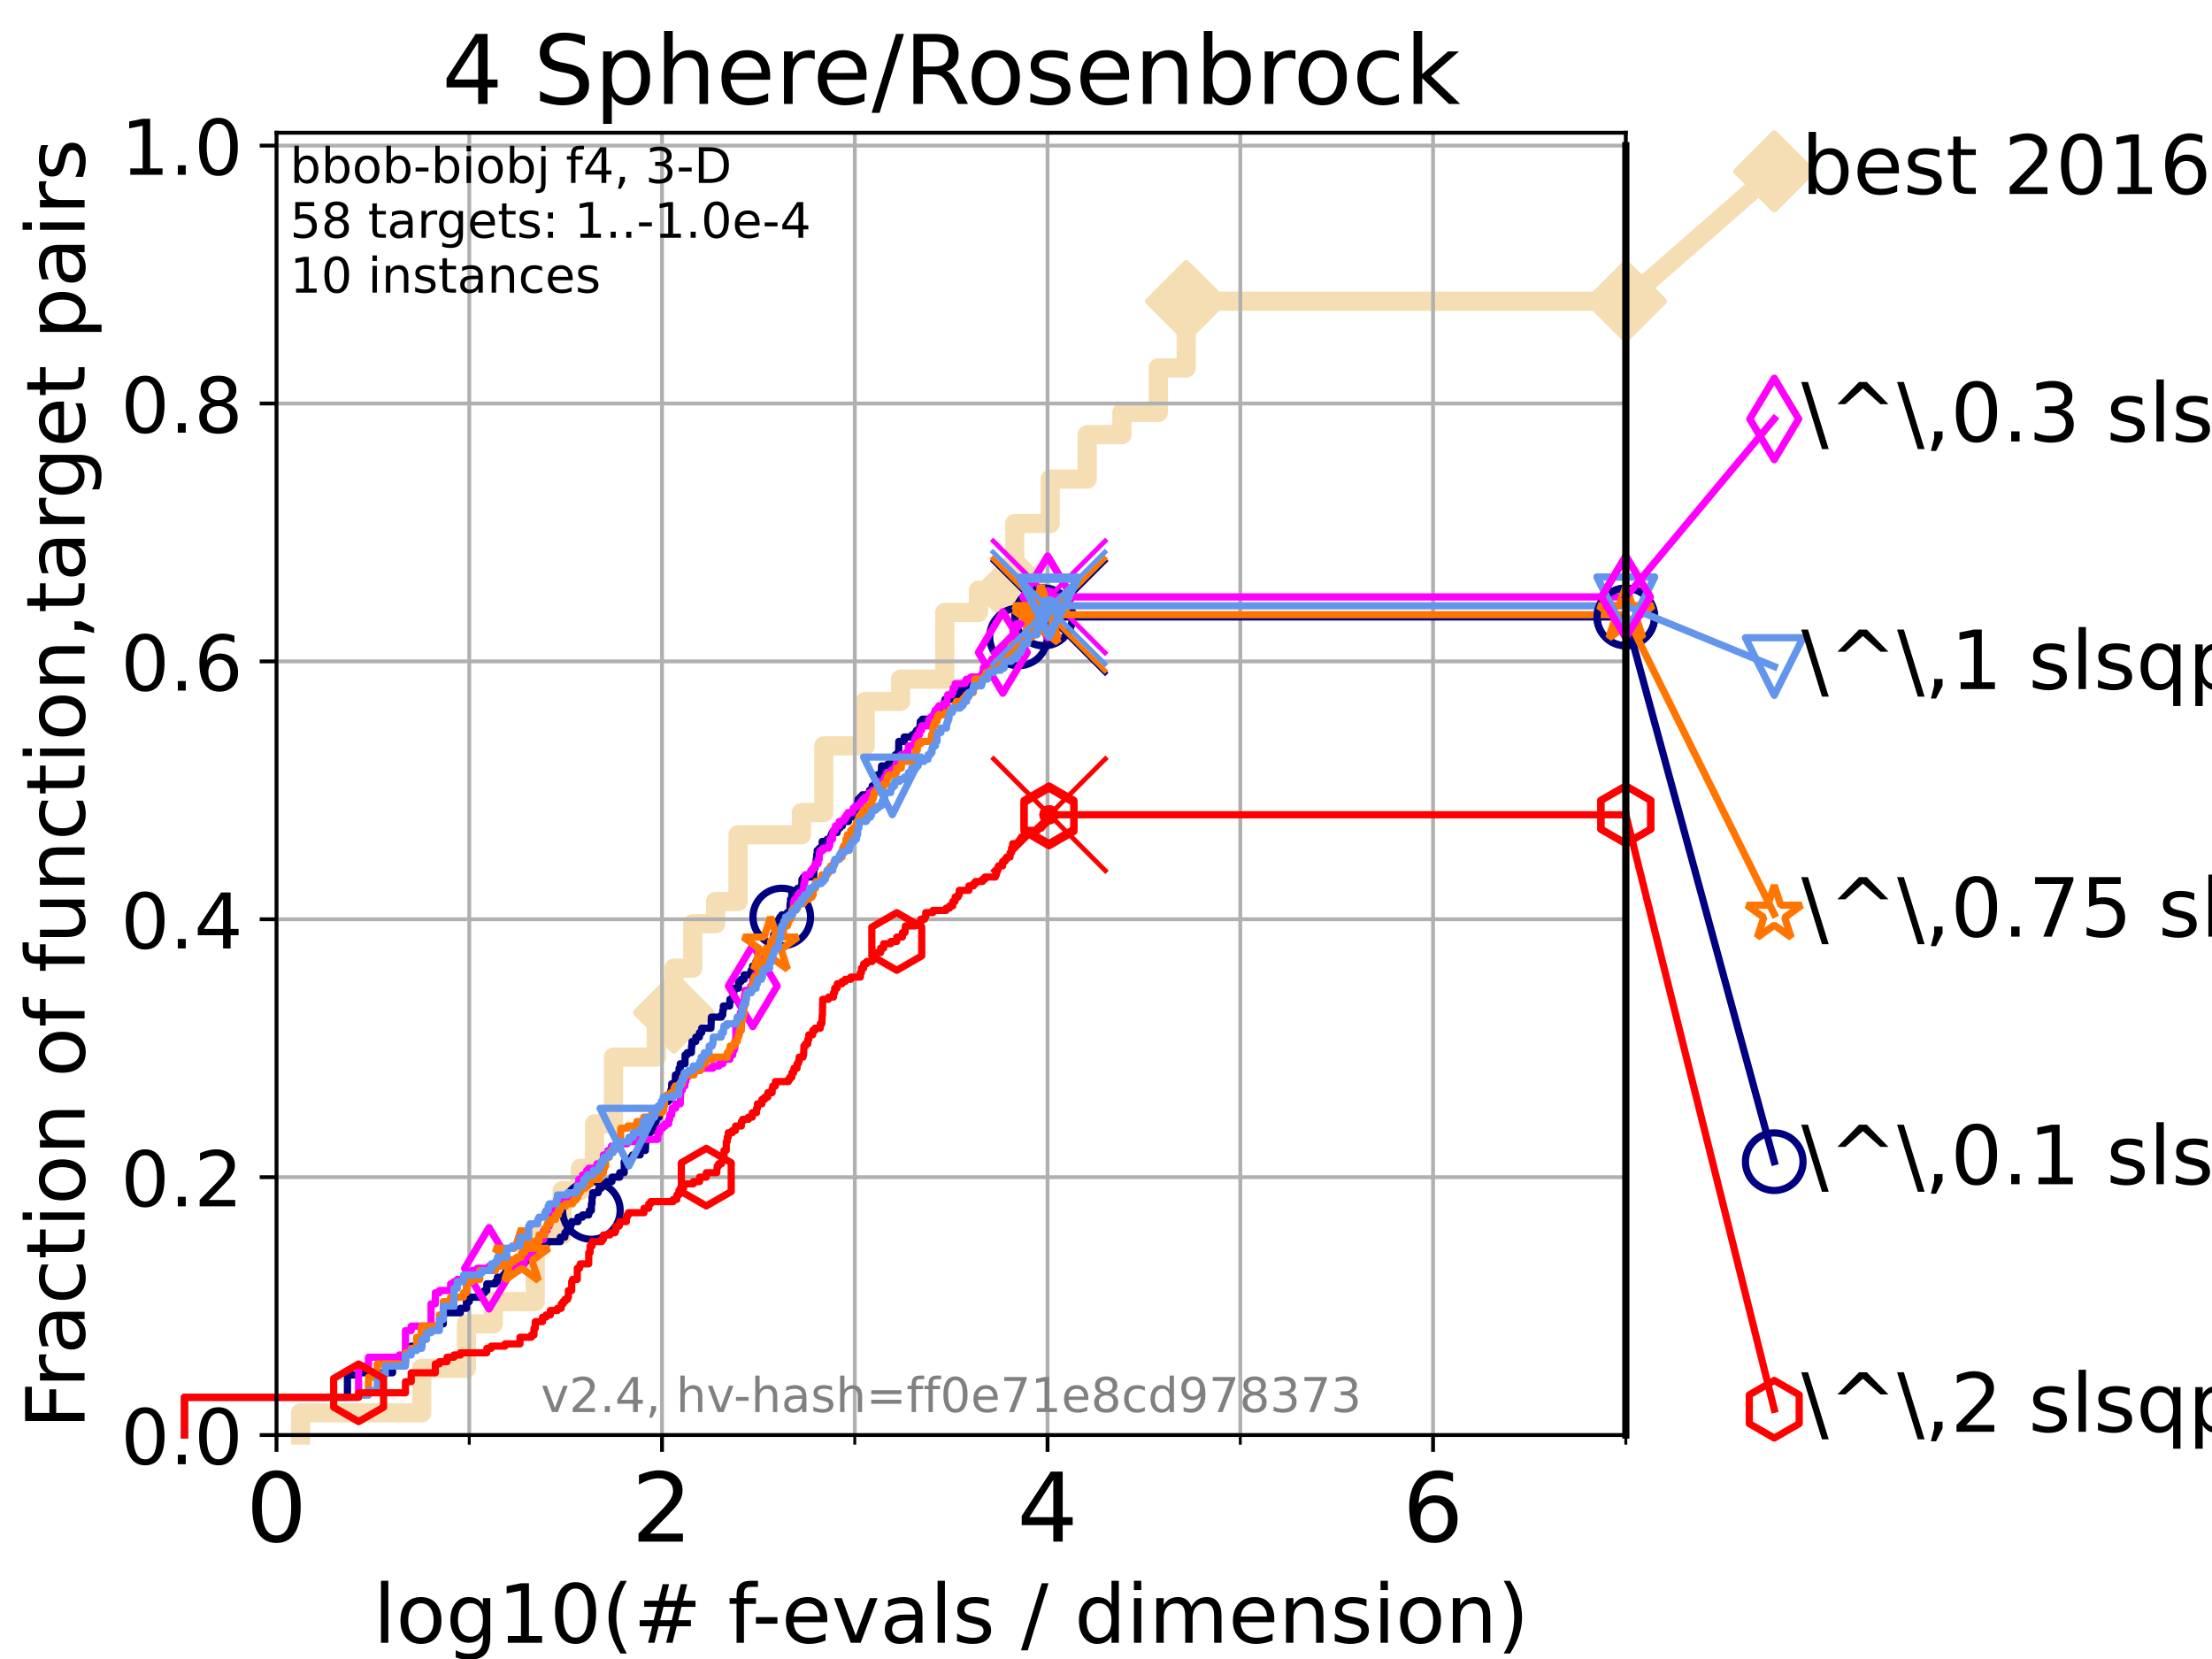 <?xml version="1.0" encoding="utf-8" standalone="no"?>
<!DOCTYPE svg PUBLIC "-//W3C//DTD SVG 1.1//EN"
  "http://www.w3.org/Graphics/SVG/1.1/DTD/svg11.dtd">
<!-- Created with matplotlib (https://matplotlib.org/) -->
<svg height="345.6pt" version="1.1" viewBox="0 0 460.8 345.6" width="460.8pt" xmlns="http://www.w3.org/2000/svg" xmlns:xlink="http://www.w3.org/1999/xlink">
 <defs>
  <style type="text/css">*{stroke-linecap:butt;stroke-linejoin:round;}</style>
 </defs>
 <g id="figure_1">
  <g id="patch_1">
   <path d="M 0 345.6 
L 460.8 345.6 
L 460.8 0 
L 0 0 
z
" style="fill:#ffffff;"/>
  </g>
  <g id="axes_1">
   <g id="patch_2">
    <path d="M 57.6 298.944 
L 338.688 298.944 
L 338.688 27.648 
L 57.6 27.648 
z
" style="fill:#ffffff;"/>
   </g>
   <g id="line2d_1">
    <path d="M 62.617 298.944 
L 62.617 294.313 
L 87.85 294.313 
L 87.85 285.05 
L 97.164 285.05 
L 97.164 275.788 
L 102.772 275.788 
L 102.772 271.157 
L 111.506 271.157 
L 111.506 257.263 
L 117.107 257.263 
L 117.107 248.001 
L 120.883 248.001 
L 120.883 243.37 
L 123.856 243.37 
L 123.856 234.107 
L 127.799 234.107 
L 127.799 220.214 
L 136.708 220.214 
L 136.708 210.951 
L 140.399 210.951 
L 140.399 201.689 
L 144.31 201.689 
L 144.31 192.426 
L 149.074 192.426 
L 149.074 187.795 
L 153.75 187.795 
L 153.75 173.901 
L 166.951 173.901 
L 166.951 169.27 
L 171.612 169.27 
L 171.612 155.377 
L 180.239 155.377 
L 180.239 146.114 
L 187.602 146.114 
L 187.602 141.483 
L 196.802 141.483 
L 196.802 127.589 
L 203.821 127.589 
L 203.821 122.958 
L 211.38 122.958 
L 211.38 109.065 
L 218.782 109.065 
L 218.782 99.802 
L 226.487 99.802 
L 226.487 90.54 
L 233.713 90.54 
L 233.713 85.909 
L 241.289 85.909 
L 241.289 76.646 
L 247.108 76.646 
L 247.108 62.753 
L 338.688 62.753 
" style="fill:none;stroke:#f5deb3;stroke-linecap:square;stroke-width:4;"/>
   </g>
   <g id="line2d_2">
    <defs>
     <path d="M 0 7.778 
L 7.778 0 
L 0 -7.778 
L -7.778 0 
z
" id="mfd488eaa0f" style="stroke:#f5deb3;stroke-linejoin:miter;stroke-width:1.5;"/>
    </defs>
    <g>
     <use style="fill:#f5deb3;stroke:#f5deb3;stroke-linejoin:miter;stroke-width:1.5;" x="140.399" xlink:href="#mfd488eaa0f" y="210.951"/>
     <use style="fill:#f5deb3;stroke:#f5deb3;stroke-linejoin:miter;stroke-width:1.5;" x="211.38" xlink:href="#mfd488eaa0f" y="122.958"/>
     <use style="fill:#f5deb3;stroke:#f5deb3;stroke-linejoin:miter;stroke-width:1.5;" x="247.108" xlink:href="#mfd488eaa0f" y="62.753"/>
     <use style="fill:#f5deb3;stroke:#f5deb3;stroke-linejoin:miter;stroke-width:1.5;" x="247.108" xlink:href="#mfd488eaa0f" y="62.753"/>
     <use style="fill:#f5deb3;stroke:#f5deb3;stroke-linejoin:miter;stroke-width:1.5;" x="338.688" xlink:href="#mfd488eaa0f" y="62.753"/>
    </g>
   </g>
   <g id="line2d_3">
    <path style="fill:none;stroke:#f5deb3;stroke-linecap:square;stroke-width:4;"/>
    <g/>
   </g>
   <g id="line2d_4">
    <path d="M 338.688 62.753 
L 369.608 35.706 
" style="fill:none;stroke:#f5deb3;stroke-linecap:square;stroke-width:4;"/>
    <g>
     <use style="fill:#f5deb3;stroke:#f5deb3;stroke-linejoin:miter;stroke-width:1.5;" x="338.688" xlink:href="#mfd488eaa0f" y="62.753"/>
     <use style="fill:#f5deb3;stroke:#f5deb3;stroke-linejoin:miter;stroke-width:1.5;" x="369.608" xlink:href="#mfd488eaa0f" y="35.706"/>
    </g>
   </g>
   <g id="matplotlib.axis_1">
    <g id="xtick_1">
     <g id="line2d_5">
      <path clip-path="url(#p14b39c61f2)" d="M 57.6 298.944 
L 57.6 27.648 
" style="fill:none;stroke:#b0b0b0;stroke-linecap:square;stroke-width:0.8;"/>
     </g>
     <g id="line2d_6">
      <defs>
       <path d="M 0 0 
L 0 3.5 
" id="m7ddb7eec6d" style="stroke:#000000;stroke-width:0.8;"/>
      </defs>
      <g>
       <use style="stroke:#000000;stroke-width:0.8;" x="57.6" xlink:href="#m7ddb7eec6d" y="298.944"/>
      </g>
     </g>
     <g id="text_1">
      <!-- 0 -->
      <g transform="translate(51.237 321.141)scale(0.2 -0.2)">
       <defs>
        <path d="M 31.781 66.406 
Q 24.172 66.406 20.328 58.906 
Q 16.5 51.422 16.5 36.375 
Q 16.5 21.391 20.328 13.891 
Q 24.172 6.391 31.781 6.391 
Q 39.453 6.391 43.281 13.891 
Q 47.125 21.391 47.125 36.375 
Q 47.125 51.422 43.281 58.906 
Q 39.453 66.406 31.781 66.406 
z
M 31.781 74.219 
Q 44.047 74.219 50.516 64.516 
Q 56.984 54.828 56.984 36.375 
Q 56.984 17.969 50.516 8.266 
Q 44.047 -1.422 31.781 -1.422 
Q 19.531 -1.422 13.062 8.266 
Q 6.594 17.969 6.594 36.375 
Q 6.594 54.828 13.062 64.516 
Q 19.531 74.219 31.781 74.219 
z
" id="DejaVuSans-48"/>
       </defs>
       <use xlink:href="#DejaVuSans-48"/>
      </g>
     </g>
    </g>
    <g id="xtick_2">
     <g id="line2d_7">
      <path clip-path="url(#p14b39c61f2)" d="M 137.911 298.944 
L 137.911 27.648 
" style="fill:none;stroke:#b0b0b0;stroke-linecap:square;stroke-width:0.8;"/>
     </g>
     <g id="line2d_8">
      <g>
       <use style="stroke:#000000;stroke-width:0.8;" x="137.911" xlink:href="#m7ddb7eec6d" y="298.944"/>
      </g>
     </g>
     <g id="text_2">
      <!-- 2 -->
      <g transform="translate(131.548 321.141)scale(0.2 -0.2)">
       <defs>
        <path d="M 19.188 8.297 
L 53.609 8.297 
L 53.609 0 
L 7.328 0 
L 7.328 8.297 
Q 12.938 14.109 22.625 23.891 
Q 32.328 33.688 34.812 36.531 
Q 39.547 41.844 41.422 45.531 
Q 43.312 49.219 43.312 52.781 
Q 43.312 58.594 39.234 62.25 
Q 35.156 65.922 28.609 65.922 
Q 23.969 65.922 18.812 64.312 
Q 13.672 62.703 7.812 59.422 
L 7.812 69.391 
Q 13.766 71.781 18.938 73 
Q 24.125 74.219 28.422 74.219 
Q 39.75 74.219 46.484 68.547 
Q 53.219 62.891 53.219 53.422 
Q 53.219 48.922 51.531 44.891 
Q 49.859 40.875 45.406 35.406 
Q 44.188 33.984 37.641 27.219 
Q 31.109 20.453 19.188 8.297 
z
" id="DejaVuSans-50"/>
       </defs>
       <use xlink:href="#DejaVuSans-50"/>
      </g>
     </g>
    </g>
    <g id="xtick_3">
     <g id="line2d_9">
      <path clip-path="url(#p14b39c61f2)" d="M 218.222 298.944 
L 218.222 27.648 
" style="fill:none;stroke:#b0b0b0;stroke-linecap:square;stroke-width:0.8;"/>
     </g>
     <g id="line2d_10">
      <g>
       <use style="stroke:#000000;stroke-width:0.8;" x="218.222" xlink:href="#m7ddb7eec6d" y="298.944"/>
      </g>
     </g>
     <g id="text_3">
      <!-- 4 -->
      <g transform="translate(211.859 321.141)scale(0.2 -0.2)">
       <defs>
        <path d="M 37.797 64.312 
L 12.891 25.391 
L 37.797 25.391 
z
M 35.203 72.906 
L 47.609 72.906 
L 47.609 25.391 
L 58.016 25.391 
L 58.016 17.188 
L 47.609 17.188 
L 47.609 0 
L 37.797 0 
L 37.797 17.188 
L 4.891 17.188 
L 4.891 26.703 
z
" id="DejaVuSans-52"/>
       </defs>
       <use xlink:href="#DejaVuSans-52"/>
      </g>
     </g>
    </g>
    <g id="xtick_4">
     <g id="line2d_11">
      <path clip-path="url(#p14b39c61f2)" d="M 298.533 298.944 
L 298.533 27.648 
" style="fill:none;stroke:#b0b0b0;stroke-linecap:square;stroke-width:0.8;"/>
     </g>
     <g id="line2d_12">
      <g>
       <use style="stroke:#000000;stroke-width:0.8;" x="298.533" xlink:href="#m7ddb7eec6d" y="298.944"/>
      </g>
     </g>
     <g id="text_4">
      <!-- 6 -->
      <g transform="translate(292.17 321.141)scale(0.2 -0.2)">
       <defs>
        <path d="M 33.016 40.375 
Q 26.375 40.375 22.484 35.828 
Q 18.609 31.297 18.609 23.391 
Q 18.609 15.531 22.484 10.953 
Q 26.375 6.391 33.016 6.391 
Q 39.656 6.391 43.531 10.953 
Q 47.406 15.531 47.406 23.391 
Q 47.406 31.297 43.531 35.828 
Q 39.656 40.375 33.016 40.375 
z
M 52.594 71.297 
L 52.594 62.312 
Q 48.875 64.062 45.094 64.984 
Q 41.312 65.922 37.594 65.922 
Q 27.828 65.922 22.672 59.328 
Q 17.531 52.734 16.797 39.406 
Q 19.672 43.656 24.016 45.922 
Q 28.375 48.188 33.594 48.188 
Q 44.578 48.188 50.953 41.516 
Q 57.328 34.859 57.328 23.391 
Q 57.328 12.156 50.688 5.359 
Q 44.047 -1.422 33.016 -1.422 
Q 20.359 -1.422 13.672 8.266 
Q 6.984 17.969 6.984 36.375 
Q 6.984 53.656 15.188 63.938 
Q 23.391 74.219 37.203 74.219 
Q 40.922 74.219 44.703 73.484 
Q 48.484 72.75 52.594 71.297 
z
" id="DejaVuSans-54"/>
       </defs>
       <use xlink:href="#DejaVuSans-54"/>
      </g>
     </g>
    </g>
    <g id="xtick_5">
     <g id="line2d_13">
      <path clip-path="url(#p14b39c61f2)" d="M 97.755 298.944 
L 97.755 27.648 
" style="fill:none;stroke:#b0b0b0;stroke-linecap:square;stroke-width:0.8;"/>
     </g>
     <g id="line2d_14">
      <defs>
       <path d="M 0 0 
L 0 2 
" id="me8899c601a" style="stroke:#000000;stroke-width:0.6;"/>
      </defs>
      <g>
       <use style="stroke:#000000;stroke-width:0.6;" x="97.755" xlink:href="#me8899c601a" y="298.944"/>
      </g>
     </g>
    </g>
    <g id="xtick_6">
     <g id="line2d_15">
      <path clip-path="url(#p14b39c61f2)" d="M 178.066 298.944 
L 178.066 27.648 
" style="fill:none;stroke:#b0b0b0;stroke-linecap:square;stroke-width:0.8;"/>
     </g>
     <g id="line2d_16">
      <g>
       <use style="stroke:#000000;stroke-width:0.6;" x="178.066" xlink:href="#me8899c601a" y="298.944"/>
      </g>
     </g>
    </g>
    <g id="xtick_7">
     <g id="line2d_17">
      <path clip-path="url(#p14b39c61f2)" d="M 258.377 298.944 
L 258.377 27.648 
" style="fill:none;stroke:#b0b0b0;stroke-linecap:square;stroke-width:0.8;"/>
     </g>
     <g id="line2d_18">
      <g>
       <use style="stroke:#000000;stroke-width:0.6;" x="258.377" xlink:href="#me8899c601a" y="298.944"/>
      </g>
     </g>
    </g>
    <g id="xtick_8">
     <g id="line2d_19">
      <path clip-path="url(#p14b39c61f2)" d="M 338.688 298.944 
L 338.688 27.648 
" style="fill:none;stroke:#b0b0b0;stroke-linecap:square;stroke-width:0.8;"/>
     </g>
     <g id="line2d_20">
      <g>
       <use style="stroke:#000000;stroke-width:0.6;" x="338.688" xlink:href="#me8899c601a" y="298.944"/>
      </g>
     </g>
    </g>
    <g id="text_5">
     <!-- log10(# f-evals / dimension) -->
     <g transform="translate(77.764 342.218)scale(0.17 -0.17)">
      <defs>
       <path d="M 9.422 75.984 
L 18.406 75.984 
L 18.406 0 
L 9.422 0 
z
" id="DejaVuSans-108"/>
       <path d="M 30.609 48.391 
Q 23.391 48.391 19.188 42.75 
Q 14.984 37.109 14.984 27.297 
Q 14.984 17.484 19.156 11.844 
Q 23.344 6.203 30.609 6.203 
Q 37.797 6.203 41.984 11.859 
Q 46.188 17.531 46.188 27.297 
Q 46.188 37.016 41.984 42.703 
Q 37.797 48.391 30.609 48.391 
z
M 30.609 56 
Q 42.328 56 49.016 48.375 
Q 55.719 40.766 55.719 27.297 
Q 55.719 13.875 49.016 6.219 
Q 42.328 -1.422 30.609 -1.422 
Q 18.844 -1.422 12.172 6.219 
Q 5.516 13.875 5.516 27.297 
Q 5.516 40.766 12.172 48.375 
Q 18.844 56 30.609 56 
z
" id="DejaVuSans-111"/>
       <path d="M 45.406 27.984 
Q 45.406 37.75 41.375 43.109 
Q 37.359 48.484 30.078 48.484 
Q 22.859 48.484 18.828 43.109 
Q 14.797 37.75 14.797 27.984 
Q 14.797 18.266 18.828 12.891 
Q 22.859 7.516 30.078 7.516 
Q 37.359 7.516 41.375 12.891 
Q 45.406 18.266 45.406 27.984 
z
M 54.391 6.781 
Q 54.391 -7.172 48.188 -13.984 
Q 42 -20.797 29.203 -20.797 
Q 24.469 -20.797 20.266 -20.094 
Q 16.062 -19.391 12.109 -17.922 
L 12.109 -9.188 
Q 16.062 -11.328 19.922 -12.344 
Q 23.781 -13.375 27.781 -13.375 
Q 36.625 -13.375 41.016 -8.766 
Q 45.406 -4.156 45.406 5.172 
L 45.406 9.625 
Q 42.625 4.781 38.281 2.391 
Q 33.938 0 27.875 0 
Q 17.828 0 11.672 7.656 
Q 5.516 15.328 5.516 27.984 
Q 5.516 40.672 11.672 48.328 
Q 17.828 56 27.875 56 
Q 33.938 56 38.281 53.609 
Q 42.625 51.219 45.406 46.391 
L 45.406 54.688 
L 54.391 54.688 
z
" id="DejaVuSans-103"/>
       <path d="M 12.406 8.297 
L 28.516 8.297 
L 28.516 63.922 
L 10.984 60.406 
L 10.984 69.391 
L 28.422 72.906 
L 38.281 72.906 
L 38.281 8.297 
L 54.391 8.297 
L 54.391 0 
L 12.406 0 
z
" id="DejaVuSans-49"/>
       <path d="M 31 75.875 
Q 24.469 64.656 21.281 53.656 
Q 18.109 42.672 18.109 31.391 
Q 18.109 20.125 21.312 9.062 
Q 24.516 -2 31 -13.188 
L 23.188 -13.188 
Q 15.875 -1.703 12.234 9.375 
Q 8.594 20.453 8.594 31.391 
Q 8.594 42.281 12.203 53.312 
Q 15.828 64.359 23.188 75.875 
z
" id="DejaVuSans-40"/>
       <path d="M 51.125 44 
L 36.922 44 
L 32.812 27.688 
L 47.125 27.688 
z
M 43.797 71.781 
L 38.719 51.516 
L 52.984 51.516 
L 58.109 71.781 
L 65.922 71.781 
L 60.891 51.516 
L 76.125 51.516 
L 76.125 44 
L 58.984 44 
L 54.984 27.688 
L 70.516 27.688 
L 70.516 20.219 
L 53.078 20.219 
L 48 0 
L 40.188 0 
L 45.219 20.219 
L 30.906 20.219 
L 25.875 0 
L 18.016 0 
L 23.094 20.219 
L 7.719 20.219 
L 7.719 27.688 
L 24.906 27.688 
L 29 44 
L 13.281 44 
L 13.281 51.516 
L 30.906 51.516 
L 35.891 71.781 
z
" id="DejaVuSans-35"/>
       <path id="DejaVuSans-32"/>
       <path d="M 37.109 75.984 
L 37.109 68.5 
L 28.516 68.5 
Q 23.688 68.5 21.797 66.547 
Q 19.922 64.594 19.922 59.516 
L 19.922 54.688 
L 34.719 54.688 
L 34.719 47.703 
L 19.922 47.703 
L 19.922 0 
L 10.891 0 
L 10.891 47.703 
L 2.297 47.703 
L 2.297 54.688 
L 10.891 54.688 
L 10.891 58.5 
Q 10.891 67.625 15.141 71.797 
Q 19.391 75.984 28.609 75.984 
z
" id="DejaVuSans-102"/>
       <path d="M 4.891 31.391 
L 31.203 31.391 
L 31.203 23.391 
L 4.891 23.391 
z
" id="DejaVuSans-45"/>
       <path d="M 56.203 29.594 
L 56.203 25.203 
L 14.891 25.203 
Q 15.484 15.922 20.484 11.062 
Q 25.484 6.203 34.422 6.203 
Q 39.594 6.203 44.453 7.469 
Q 49.312 8.734 54.109 11.281 
L 54.109 2.781 
Q 49.266 0.734 44.188 -0.344 
Q 39.109 -1.422 33.891 -1.422 
Q 20.797 -1.422 13.156 6.188 
Q 5.516 13.812 5.516 26.812 
Q 5.516 40.234 12.766 48.109 
Q 20.016 56 32.328 56 
Q 43.359 56 49.781 48.891 
Q 56.203 41.797 56.203 29.594 
z
M 47.219 32.234 
Q 47.125 39.594 43.094 43.984 
Q 39.062 48.391 32.422 48.391 
Q 24.906 48.391 20.391 44.141 
Q 15.875 39.891 15.188 32.172 
z
" id="DejaVuSans-101"/>
       <path d="M 2.984 54.688 
L 12.5 54.688 
L 29.594 8.797 
L 46.688 54.688 
L 56.203 54.688 
L 35.688 0 
L 23.484 0 
z
" id="DejaVuSans-118"/>
       <path d="M 34.281 27.484 
Q 23.391 27.484 19.188 25 
Q 14.984 22.516 14.984 16.5 
Q 14.984 11.719 18.141 8.906 
Q 21.297 6.109 26.703 6.109 
Q 34.188 6.109 38.703 11.406 
Q 43.219 16.703 43.219 25.484 
L 43.219 27.484 
z
M 52.203 31.203 
L 52.203 0 
L 43.219 0 
L 43.219 8.297 
Q 40.141 3.328 35.547 0.953 
Q 30.953 -1.422 24.312 -1.422 
Q 15.922 -1.422 10.953 3.297 
Q 6 8.016 6 15.922 
Q 6 25.141 12.172 29.828 
Q 18.359 34.516 30.609 34.516 
L 43.219 34.516 
L 43.219 35.406 
Q 43.219 41.609 39.141 45 
Q 35.062 48.391 27.688 48.391 
Q 23 48.391 18.547 47.266 
Q 14.109 46.141 10.016 43.891 
L 10.016 52.203 
Q 14.938 54.109 19.578 55.047 
Q 24.219 56 28.609 56 
Q 40.484 56 46.344 49.844 
Q 52.203 43.703 52.203 31.203 
z
" id="DejaVuSans-97"/>
       <path d="M 44.281 53.078 
L 44.281 44.578 
Q 40.484 46.531 36.375 47.5 
Q 32.281 48.484 27.875 48.484 
Q 21.188 48.484 17.844 46.438 
Q 14.5 44.391 14.5 40.281 
Q 14.5 37.156 16.891 35.375 
Q 19.281 33.594 26.516 31.984 
L 29.594 31.297 
Q 39.156 29.25 43.188 25.516 
Q 47.219 21.781 47.219 15.094 
Q 47.219 7.469 41.188 3.016 
Q 35.156 -1.422 24.609 -1.422 
Q 20.219 -1.422 15.453 -0.562 
Q 10.688 0.297 5.422 2 
L 5.422 11.281 
Q 10.406 8.688 15.234 7.391 
Q 20.062 6.109 24.812 6.109 
Q 31.156 6.109 34.562 8.281 
Q 37.984 10.453 37.984 14.406 
Q 37.984 18.062 35.516 20.016 
Q 33.062 21.969 24.703 23.781 
L 21.578 24.516 
Q 13.234 26.266 9.516 29.906 
Q 5.812 33.547 5.812 39.891 
Q 5.812 47.609 11.281 51.797 
Q 16.75 56 26.812 56 
Q 31.781 56 36.172 55.266 
Q 40.578 54.547 44.281 53.078 
z
" id="DejaVuSans-115"/>
       <path d="M 25.391 72.906 
L 33.688 72.906 
L 8.297 -9.281 
L 0 -9.281 
z
" id="DejaVuSans-47"/>
       <path d="M 45.406 46.391 
L 45.406 75.984 
L 54.391 75.984 
L 54.391 0 
L 45.406 0 
L 45.406 8.203 
Q 42.578 3.328 38.25 0.953 
Q 33.938 -1.422 27.875 -1.422 
Q 17.969 -1.422 11.734 6.484 
Q 5.516 14.406 5.516 27.297 
Q 5.516 40.188 11.734 48.094 
Q 17.969 56 27.875 56 
Q 33.938 56 38.25 53.625 
Q 42.578 51.266 45.406 46.391 
z
M 14.797 27.297 
Q 14.797 17.391 18.875 11.75 
Q 22.953 6.109 30.078 6.109 
Q 37.203 6.109 41.297 11.75 
Q 45.406 17.391 45.406 27.297 
Q 45.406 37.203 41.297 42.844 
Q 37.203 48.484 30.078 48.484 
Q 22.953 48.484 18.875 42.844 
Q 14.797 37.203 14.797 27.297 
z
" id="DejaVuSans-100"/>
       <path d="M 9.422 54.688 
L 18.406 54.688 
L 18.406 0 
L 9.422 0 
z
M 9.422 75.984 
L 18.406 75.984 
L 18.406 64.594 
L 9.422 64.594 
z
" id="DejaVuSans-105"/>
       <path d="M 52 44.188 
Q 55.375 50.25 60.062 53.125 
Q 64.75 56 71.094 56 
Q 79.641 56 84.281 50.016 
Q 88.922 44.047 88.922 33.016 
L 88.922 0 
L 79.891 0 
L 79.891 32.719 
Q 79.891 40.578 77.094 44.375 
Q 74.312 48.188 68.609 48.188 
Q 61.625 48.188 57.562 43.547 
Q 53.516 38.922 53.516 30.906 
L 53.516 0 
L 44.484 0 
L 44.484 32.719 
Q 44.484 40.625 41.703 44.406 
Q 38.922 48.188 33.109 48.188 
Q 26.219 48.188 22.156 43.531 
Q 18.109 38.875 18.109 30.906 
L 18.109 0 
L 9.078 0 
L 9.078 54.688 
L 18.109 54.688 
L 18.109 46.188 
Q 21.188 51.219 25.484 53.609 
Q 29.781 56 35.688 56 
Q 41.656 56 45.828 52.969 
Q 50 49.953 52 44.188 
z
" id="DejaVuSans-109"/>
       <path d="M 54.891 33.016 
L 54.891 0 
L 45.906 0 
L 45.906 32.719 
Q 45.906 40.484 42.875 44.328 
Q 39.844 48.188 33.797 48.188 
Q 26.516 48.188 22.312 43.547 
Q 18.109 38.922 18.109 30.906 
L 18.109 0 
L 9.078 0 
L 9.078 54.688 
L 18.109 54.688 
L 18.109 46.188 
Q 21.344 51.125 25.703 53.562 
Q 30.078 56 35.797 56 
Q 45.219 56 50.047 50.172 
Q 54.891 44.344 54.891 33.016 
z
" id="DejaVuSans-110"/>
       <path d="M 8.016 75.875 
L 15.828 75.875 
Q 23.141 64.359 26.781 53.312 
Q 30.422 42.281 30.422 31.391 
Q 30.422 20.453 26.781 9.375 
Q 23.141 -1.703 15.828 -13.188 
L 8.016 -13.188 
Q 14.5 -2 17.703 9.062 
Q 20.906 20.125 20.906 31.391 
Q 20.906 42.672 17.703 53.656 
Q 14.5 64.656 8.016 75.875 
z
" id="DejaVuSans-41"/>
      </defs>
      <use xlink:href="#DejaVuSans-108"/>
      <use x="27.783" xlink:href="#DejaVuSans-111"/>
      <use x="88.965" xlink:href="#DejaVuSans-103"/>
      <use x="152.441" xlink:href="#DejaVuSans-49"/>
      <use x="216.064" xlink:href="#DejaVuSans-48"/>
      <use x="279.688" xlink:href="#DejaVuSans-40"/>
      <use x="318.701" xlink:href="#DejaVuSans-35"/>
      <use x="402.49" xlink:href="#DejaVuSans-32"/>
      <use x="434.277" xlink:href="#DejaVuSans-102"/>
      <use x="463.982" xlink:href="#DejaVuSans-45"/>
      <use x="500.066" xlink:href="#DejaVuSans-101"/>
      <use x="561.59" xlink:href="#DejaVuSans-118"/>
      <use x="620.77" xlink:href="#DejaVuSans-97"/>
      <use x="682.049" xlink:href="#DejaVuSans-108"/>
      <use x="709.832" xlink:href="#DejaVuSans-115"/>
      <use x="761.932" xlink:href="#DejaVuSans-32"/>
      <use x="793.719" xlink:href="#DejaVuSans-47"/>
      <use x="827.41" xlink:href="#DejaVuSans-32"/>
      <use x="859.197" xlink:href="#DejaVuSans-100"/>
      <use x="922.674" xlink:href="#DejaVuSans-105"/>
      <use x="950.457" xlink:href="#DejaVuSans-109"/>
      <use x="1047.869" xlink:href="#DejaVuSans-101"/>
      <use x="1109.393" xlink:href="#DejaVuSans-110"/>
      <use x="1172.771" xlink:href="#DejaVuSans-115"/>
      <use x="1224.871" xlink:href="#DejaVuSans-105"/>
      <use x="1252.654" xlink:href="#DejaVuSans-111"/>
      <use x="1313.836" xlink:href="#DejaVuSans-110"/>
      <use x="1377.215" xlink:href="#DejaVuSans-41"/>
     </g>
    </g>
   </g>
   <g id="matplotlib.axis_2">
    <g id="ytick_1">
     <g id="line2d_21">
      <path clip-path="url(#p14b39c61f2)" d="M 57.6 298.944 
L 338.688 298.944 
" style="fill:none;stroke:#b0b0b0;stroke-linecap:square;stroke-width:0.8;"/>
     </g>
     <g id="line2d_22">
      <defs>
       <path d="M 0 0 
L -3.5 0 
" id="m4be1f6e4ba" style="stroke:#000000;stroke-width:0.8;"/>
      </defs>
      <g>
       <use style="stroke:#000000;stroke-width:0.8;" x="57.6" xlink:href="#m4be1f6e4ba" y="298.944"/>
      </g>
     </g>
     <g id="text_6">
      <!-- 0.0 -->
      <g transform="translate(25.155 305.023)scale(0.16 -0.16)">
       <defs>
        <path d="M 10.688 12.406 
L 21 12.406 
L 21 0 
L 10.688 0 
z
" id="DejaVuSans-46"/>
       </defs>
       <use xlink:href="#DejaVuSans-48"/>
       <use x="63.623" xlink:href="#DejaVuSans-46"/>
       <use x="95.41" xlink:href="#DejaVuSans-48"/>
      </g>
     </g>
    </g>
    <g id="ytick_2">
     <g id="line2d_23">
      <path clip-path="url(#p14b39c61f2)" d="M 57.6 245.222 
L 338.688 245.222 
" style="fill:none;stroke:#b0b0b0;stroke-linecap:square;stroke-width:0.8;"/>
     </g>
     <g id="line2d_24">
      <g>
       <use style="stroke:#000000;stroke-width:0.8;" x="57.6" xlink:href="#m4be1f6e4ba" y="245.222"/>
      </g>
     </g>
     <g id="text_7">
      <!-- 0.2 -->
      <g transform="translate(25.155 251.301)scale(0.16 -0.16)">
       <use xlink:href="#DejaVuSans-48"/>
       <use x="63.623" xlink:href="#DejaVuSans-46"/>
       <use x="95.41" xlink:href="#DejaVuSans-50"/>
      </g>
     </g>
    </g>
    <g id="ytick_3">
     <g id="line2d_25">
      <path clip-path="url(#p14b39c61f2)" d="M 57.6 191.5 
L 338.688 191.5 
" style="fill:none;stroke:#b0b0b0;stroke-linecap:square;stroke-width:0.8;"/>
     </g>
     <g id="line2d_26">
      <g>
       <use style="stroke:#000000;stroke-width:0.8;" x="57.6" xlink:href="#m4be1f6e4ba" y="191.5"/>
      </g>
     </g>
     <g id="text_8">
      <!-- 0.4 -->
      <g transform="translate(25.155 197.579)scale(0.16 -0.16)">
       <use xlink:href="#DejaVuSans-48"/>
       <use x="63.623" xlink:href="#DejaVuSans-46"/>
       <use x="95.41" xlink:href="#DejaVuSans-52"/>
      </g>
     </g>
    </g>
    <g id="ytick_4">
     <g id="line2d_27">
      <path clip-path="url(#p14b39c61f2)" d="M 57.6 137.778 
L 338.688 137.778 
" style="fill:none;stroke:#b0b0b0;stroke-linecap:square;stroke-width:0.8;"/>
     </g>
     <g id="line2d_28">
      <g>
       <use style="stroke:#000000;stroke-width:0.8;" x="57.6" xlink:href="#m4be1f6e4ba" y="137.778"/>
      </g>
     </g>
     <g id="text_9">
      <!-- 0.6 -->
      <g transform="translate(25.155 143.857)scale(0.16 -0.16)">
       <use xlink:href="#DejaVuSans-48"/>
       <use x="63.623" xlink:href="#DejaVuSans-46"/>
       <use x="95.41" xlink:href="#DejaVuSans-54"/>
      </g>
     </g>
    </g>
    <g id="ytick_5">
     <g id="line2d_29">
      <path clip-path="url(#p14b39c61f2)" d="M 57.6 84.056 
L 338.688 84.056 
" style="fill:none;stroke:#b0b0b0;stroke-linecap:square;stroke-width:0.8;"/>
     </g>
     <g id="line2d_30">
      <g>
       <use style="stroke:#000000;stroke-width:0.8;" x="57.6" xlink:href="#m4be1f6e4ba" y="84.056"/>
      </g>
     </g>
     <g id="text_10">
      <!-- 0.8 -->
      <g transform="translate(25.155 90.135)scale(0.16 -0.16)">
       <defs>
        <path d="M 31.781 34.625 
Q 24.75 34.625 20.719 30.859 
Q 16.703 27.094 16.703 20.516 
Q 16.703 13.922 20.719 10.156 
Q 24.75 6.391 31.781 6.391 
Q 38.812 6.391 42.859 10.172 
Q 46.922 13.969 46.922 20.516 
Q 46.922 27.094 42.891 30.859 
Q 38.875 34.625 31.781 34.625 
z
M 21.922 38.812 
Q 15.578 40.375 12.031 44.719 
Q 8.5 49.078 8.5 55.328 
Q 8.5 64.062 14.719 69.141 
Q 20.953 74.219 31.781 74.219 
Q 42.672 74.219 48.875 69.141 
Q 55.078 64.062 55.078 55.328 
Q 55.078 49.078 51.531 44.719 
Q 48 40.375 41.703 38.812 
Q 48.828 37.156 52.797 32.312 
Q 56.781 27.484 56.781 20.516 
Q 56.781 9.906 50.312 4.234 
Q 43.844 -1.422 31.781 -1.422 
Q 19.734 -1.422 13.25 4.234 
Q 6.781 9.906 6.781 20.516 
Q 6.781 27.484 10.781 32.312 
Q 14.797 37.156 21.922 38.812 
z
M 18.312 54.391 
Q 18.312 48.734 21.844 45.562 
Q 25.391 42.391 31.781 42.391 
Q 38.141 42.391 41.719 45.562 
Q 45.312 48.734 45.312 54.391 
Q 45.312 60.062 41.719 63.234 
Q 38.141 66.406 31.781 66.406 
Q 25.391 66.406 21.844 63.234 
Q 18.312 60.062 18.312 54.391 
z
" id="DejaVuSans-56"/>
       </defs>
       <use xlink:href="#DejaVuSans-48"/>
       <use x="63.623" xlink:href="#DejaVuSans-46"/>
       <use x="95.41" xlink:href="#DejaVuSans-56"/>
      </g>
     </g>
    </g>
    <g id="ytick_6">
     <g id="line2d_31">
      <path clip-path="url(#p14b39c61f2)" d="M 57.6 30.334 
L 338.688 30.334 
" style="fill:none;stroke:#b0b0b0;stroke-linecap:square;stroke-width:0.8;"/>
     </g>
     <g id="line2d_32">
      <g>
       <use style="stroke:#000000;stroke-width:0.8;" x="57.6" xlink:href="#m4be1f6e4ba" y="30.334"/>
      </g>
     </g>
     <g id="text_11">
      <!-- 1.0 -->
      <g transform="translate(25.155 36.413)scale(0.16 -0.16)">
       <use xlink:href="#DejaVuSans-49"/>
       <use x="63.623" xlink:href="#DejaVuSans-46"/>
       <use x="95.41" xlink:href="#DejaVuSans-48"/>
      </g>
     </g>
    </g>
    <g id="text_12">
     <!-- Fraction of function,target pairs -->
     <g transform="translate(17.62 297.681)rotate(-90)scale(0.17 -0.17)">
      <defs>
       <path d="M 9.812 72.906 
L 51.703 72.906 
L 51.703 64.594 
L 19.672 64.594 
L 19.672 43.109 
L 48.578 43.109 
L 48.578 34.812 
L 19.672 34.812 
L 19.672 0 
L 9.812 0 
z
" id="DejaVuSans-70"/>
       <path d="M 41.109 46.297 
Q 39.594 47.172 37.812 47.578 
Q 36.031 48 33.891 48 
Q 26.266 48 22.188 43.047 
Q 18.109 38.094 18.109 28.812 
L 18.109 0 
L 9.078 0 
L 9.078 54.688 
L 18.109 54.688 
L 18.109 46.188 
Q 20.953 51.172 25.484 53.578 
Q 30.031 56 36.531 56 
Q 37.453 56 38.578 55.875 
Q 39.703 55.766 41.062 55.516 
z
" id="DejaVuSans-114"/>
       <path d="M 48.781 52.594 
L 48.781 44.188 
Q 44.969 46.297 41.141 47.344 
Q 37.312 48.391 33.406 48.391 
Q 24.656 48.391 19.812 42.844 
Q 14.984 37.312 14.984 27.297 
Q 14.984 17.281 19.812 11.734 
Q 24.656 6.203 33.406 6.203 
Q 37.312 6.203 41.141 7.25 
Q 44.969 8.297 48.781 10.406 
L 48.781 2.094 
Q 45.016 0.344 40.984 -0.531 
Q 36.969 -1.422 32.422 -1.422 
Q 20.062 -1.422 12.781 6.344 
Q 5.516 14.109 5.516 27.297 
Q 5.516 40.672 12.859 48.328 
Q 20.219 56 33.016 56 
Q 37.156 56 41.109 55.141 
Q 45.062 54.297 48.781 52.594 
z
" id="DejaVuSans-99"/>
       <path d="M 18.312 70.219 
L 18.312 54.688 
L 36.812 54.688 
L 36.812 47.703 
L 18.312 47.703 
L 18.312 18.016 
Q 18.312 11.328 20.141 9.422 
Q 21.969 7.516 27.594 7.516 
L 36.812 7.516 
L 36.812 0 
L 27.594 0 
Q 17.188 0 13.234 3.875 
Q 9.281 7.766 9.281 18.016 
L 9.281 47.703 
L 2.688 47.703 
L 2.688 54.688 
L 9.281 54.688 
L 9.281 70.219 
z
" id="DejaVuSans-116"/>
       <path d="M 8.5 21.578 
L 8.5 54.688 
L 17.484 54.688 
L 17.484 21.922 
Q 17.484 14.156 20.5 10.266 
Q 23.531 6.391 29.594 6.391 
Q 36.859 6.391 41.078 11.031 
Q 45.312 15.672 45.312 23.688 
L 45.312 54.688 
L 54.297 54.688 
L 54.297 0 
L 45.312 0 
L 45.312 8.406 
Q 42.047 3.422 37.719 1 
Q 33.406 -1.422 27.688 -1.422 
Q 18.266 -1.422 13.375 4.438 
Q 8.5 10.297 8.5 21.578 
z
M 31.109 56 
z
" id="DejaVuSans-117"/>
       <path d="M 11.719 12.406 
L 22.016 12.406 
L 22.016 4 
L 14.016 -11.625 
L 7.719 -11.625 
L 11.719 4 
z
" id="DejaVuSans-44"/>
       <path d="M 18.109 8.203 
L 18.109 -20.797 
L 9.078 -20.797 
L 9.078 54.688 
L 18.109 54.688 
L 18.109 46.391 
Q 20.953 51.266 25.266 53.625 
Q 29.594 56 35.594 56 
Q 45.562 56 51.781 48.094 
Q 58.016 40.188 58.016 27.297 
Q 58.016 14.406 51.781 6.484 
Q 45.562 -1.422 35.594 -1.422 
Q 29.594 -1.422 25.266 0.953 
Q 20.953 3.328 18.109 8.203 
z
M 48.688 27.297 
Q 48.688 37.203 44.609 42.844 
Q 40.531 48.484 33.406 48.484 
Q 26.266 48.484 22.188 42.844 
Q 18.109 37.203 18.109 27.297 
Q 18.109 17.391 22.188 11.75 
Q 26.266 6.109 33.406 6.109 
Q 40.531 6.109 44.609 11.75 
Q 48.688 17.391 48.688 27.297 
z
" id="DejaVuSans-112"/>
      </defs>
      <use xlink:href="#DejaVuSans-70"/>
      <use x="50.27" xlink:href="#DejaVuSans-114"/>
      <use x="91.383" xlink:href="#DejaVuSans-97"/>
      <use x="152.662" xlink:href="#DejaVuSans-99"/>
      <use x="207.643" xlink:href="#DejaVuSans-116"/>
      <use x="246.852" xlink:href="#DejaVuSans-105"/>
      <use x="274.635" xlink:href="#DejaVuSans-111"/>
      <use x="335.816" xlink:href="#DejaVuSans-110"/>
      <use x="399.195" xlink:href="#DejaVuSans-32"/>
      <use x="430.982" xlink:href="#DejaVuSans-111"/>
      <use x="492.164" xlink:href="#DejaVuSans-102"/>
      <use x="527.369" xlink:href="#DejaVuSans-32"/>
      <use x="559.156" xlink:href="#DejaVuSans-102"/>
      <use x="594.361" xlink:href="#DejaVuSans-117"/>
      <use x="657.74" xlink:href="#DejaVuSans-110"/>
      <use x="721.119" xlink:href="#DejaVuSans-99"/>
      <use x="776.1" xlink:href="#DejaVuSans-116"/>
      <use x="815.309" xlink:href="#DejaVuSans-105"/>
      <use x="843.092" xlink:href="#DejaVuSans-111"/>
      <use x="904.273" xlink:href="#DejaVuSans-110"/>
      <use x="967.652" xlink:href="#DejaVuSans-44"/>
      <use x="999.439" xlink:href="#DejaVuSans-116"/>
      <use x="1038.648" xlink:href="#DejaVuSans-97"/>
      <use x="1099.928" xlink:href="#DejaVuSans-114"/>
      <use x="1139.291" xlink:href="#DejaVuSans-103"/>
      <use x="1202.768" xlink:href="#DejaVuSans-101"/>
      <use x="1264.291" xlink:href="#DejaVuSans-116"/>
      <use x="1303.5" xlink:href="#DejaVuSans-32"/>
      <use x="1335.287" xlink:href="#DejaVuSans-112"/>
      <use x="1398.764" xlink:href="#DejaVuSans-97"/>
      <use x="1460.043" xlink:href="#DejaVuSans-105"/>
      <use x="1487.826" xlink:href="#DejaVuSans-114"/>
      <use x="1528.939" xlink:href="#DejaVuSans-115"/>
     </g>
    </g>
   </g>
   <g id="line2d_33">
    <defs>
     <path d="M 0 1.5 
C 0.398 1.5 0.779 1.342 1.061 1.061 
C 1.342 0.779 1.5 0.398 1.5 0 
C 1.5 -0.398 1.342 -0.779 1.061 -1.061 
C 0.779 -1.342 0.398 -1.5 0 -1.5 
C -0.398 -1.5 -0.779 -1.342 -1.061 -1.061 
C -1.342 -0.779 -1.5 -0.398 -1.5 0 
C -1.5 0.398 -1.342 0.779 -1.061 1.061 
C -0.779 1.342 -0.398 1.5 0 1.5 
z
" id="mc341651444" style="stroke:#f5deb3;"/>
    </defs>
    <g>
     <use style="fill:#f5deb3;stroke:#f5deb3;" x="247.108" xlink:href="#mc341651444" y="62.753"/>
     <use style="fill:#f5deb3;stroke:#f5deb3;" x="247.108" xlink:href="#mc341651444" y="62.753"/>
    </g>
   </g>
   <g id="line2d_34">
    <defs>
     <path d="M 0 1.5 
C 0.398 1.5 0.779 1.342 1.061 1.061 
C 1.342 0.779 1.5 0.398 1.5 0 
C 1.5 -0.398 1.342 -0.779 1.061 -1.061 
C 0.779 -1.342 0.398 -1.5 0 -1.5 
C -0.398 -1.5 -0.779 -1.342 -1.061 -1.061 
C -1.342 -0.779 -1.5 -0.398 -1.5 0 
C -1.5 0.398 -1.342 0.779 -1.061 1.061 
C -0.779 1.342 -0.398 1.5 0 1.5 
z
" id="me3bbd80f81" style="stroke:#000080;"/>
    </defs>
    <g>
     <use style="fill:#000080;stroke:#000080;" x="217.427" xlink:href="#me3bbd80f81" y="128.516"/>
     <use style="fill:#000080;stroke:#000080;" x="217.427" xlink:href="#me3bbd80f81" y="128.516"/>
    </g>
   </g>
   <g id="line2d_35">
    <path d="M 38.441 298.944 
L 38.441 291.071 
L 72.376 291.071 
L 72.376 286.44 
L 74.705 286.44 
L 74.705 285.977 
L 81.776 285.977 
L 81.776 283.661 
L 84.464 283.661 
L 84.464 281.345 
L 85.667 281.345 
L 85.667 280.419 
L 87.85 280.419 
L 87.85 276.714 
L 90.684 276.714 
L 90.684 276.251 
L 91.535 276.251 
L 91.535 275.788 
L 92.347 275.788 
L 92.347 273.472 
L 95.918 273.472 
L 95.918 272.546 
L 97.164 272.546 
L 97.164 271.157 
L 97.755 271.157 
L 97.755 270.231 
L 99.938 270.231 
L 99.938 269.767 
L 100.444 269.767 
L 100.444 269.304 
L 100.935 269.304 
L 100.935 268.841 
L 101.413 268.841 
L 101.413 267.452 
L 103.203 267.452 
L 103.203 266.989 
L 103.623 266.989 
L 103.623 266.062 
L 104.826 266.062 
L 104.826 265.599 
L 105.21 265.599 
L 105.21 265.136 
L 106.312 265.136 
L 106.312 264.673 
L 108.006 264.673 
L 108.006 263.747 
L 108.949 263.747 
L 108.949 262.821 
L 109.55 262.821 
L 109.55 261.894 
L 110.969 261.894 
L 110.969 260.042 
L 112.281 260.042 
L 112.281 259.116 
L 113.966 259.116 
L 113.966 258.653 
L 116.72 258.653 
L 116.72 257.726 
L 117.673 257.726 
L 117.673 256.8 
L 118.04 256.8 
L 118.04 256.337 
L 118.752 256.337 
L 118.752 255.411 
L 118.925 255.411 
L 118.925 254.948 
L 119.097 254.948 
L 119.097 254.484 
L 120.414 254.484 
L 120.414 253.558 
L 121.34 253.558 
L 121.34 253.095 
L 122.643 253.095 
L 122.643 252.632 
L 122.782 252.632 
L 122.782 252.169 
L 123.193 252.169 
L 123.193 250.779 
L 123.327 250.779 
L 123.327 249.39 
L 123.461 249.39 
L 123.461 248.464 
L 124.62 248.464 
L 124.62 248.001 
L 124.744 248.001 
L 124.744 247.538 
L 125.232 247.538 
L 125.232 247.075 
L 126.395 247.075 
L 126.395 246.148 
L 127.485 246.148 
L 127.485 245.222 
L 129.099 245.222 
L 129.099 244.296 
L 130.037 244.296 
L 130.037 241.98 
L 130.665 241.98 
L 130.665 241.517 
L 131.44 241.517 
L 131.44 241.054 
L 131.774 241.054 
L 131.774 240.591 
L 133.353 240.591 
L 133.428 239.665 
L 134.45 239.665 
L 134.521 237.812 
L 134.661 237.812 
L 134.731 235.96 
L 135.482 235.96 
L 135.482 235.496 
L 136.52 235.496 
L 136.52 233.644 
L 136.708 233.644 
L 136.708 232.718 
L 137.32 232.718 
L 137.32 231.792 
L 137.794 231.792 
L 137.794 230.865 
L 137.911 230.865 
L 137.911 229.939 
L 138.084 229.939 
L 138.084 229.476 
L 139.199 229.476 
L 139.199 229.013 
L 139.573 229.013 
L 139.626 227.623 
L 139.731 227.623 
L 139.731 227.16 
L 139.887 227.16 
L 139.939 225.771 
L 140.649 225.771 
L 140.699 223.918 
L 141.379 223.918 
L 141.474 222.529 
L 141.709 222.529 
L 141.709 221.603 
L 142.708 221.603 
L 142.708 219.75 
L 143.144 219.75 
L 143.144 219.287 
L 144.026 219.287 
L 144.067 217.898 
L 144.148 217.898 
L 144.148 216.972 
L 144.943 216.972 
L 144.943 216.045 
L 145.703 216.045 
L 145.703 215.119 
L 146.18 215.119 
L 146.18 214.193 
L 148.097 214.193 
L 148.194 211.877 
L 150.287 211.877 
L 150.287 211.414 
L 150.571 211.414 
L 150.571 210.488 
L 150.683 210.488 
L 150.683 209.562 
L 152.001 209.562 
L 152.053 208.172 
L 152.712 208.172 
L 152.712 207.246 
L 152.836 207.246 
L 152.836 206.32 
L 153.008 206.32 
L 153.008 205.857 
L 153.844 205.857 
L 153.867 204.467 
L 154.395 204.467 
L 154.395 204.004 
L 155.016 204.004 
L 155.016 203.078 
L 156.459 203.078 
L 156.459 202.152 
L 156.757 202.152 
L 156.796 201.226 
L 157.358 201.226 
L 157.358 200.762 
L 157.472 200.762 
L 157.472 200.299 
L 159.304 200.299 
L 159.304 199.836 
L 159.507 199.836 
L 159.507 199.373 
L 159.775 199.373 
L 159.775 198.447 
L 159.923 198.447 
L 159.94 197.057 
L 160.554 197.057 
L 160.554 196.594 
L 160.992 196.594 
L 161.1 195.205 
L 161.131 195.205 
L 161.131 194.742 
L 161.435 194.742 
L 161.435 193.353 
L 161.97 193.353 
L 161.985 191.963 
L 162.232 191.963 
L 162.232 191.5 
L 162.461 191.5 
L 162.461 191.037 
L 162.854 191.037 
L 162.854 190.574 
L 163.985 190.574 
L 163.985 190.111 
L 164.537 190.111 
L 164.575 188.258 
L 164.675 188.258 
L 164.675 187.332 
L 164.887 187.332 
L 164.973 185.943 
L 165.578 185.943 
L 165.578 185.479 
L 166.209 185.479 
L 166.209 185.016 
L 166.983 185.016 
L 167.071 183.164 
L 167.385 183.164 
L 167.385 182.701 
L 169.513 182.701 
L 169.588 180.848 
L 169.795 180.848 
L 169.898 179.922 
L 169.99 179.922 
L 170.027 178.996 
L 170.119 178.996 
L 170.119 178.07 
L 170.238 178.07 
L 170.238 177.143 
L 170.705 177.143 
L 170.705 176.68 
L 171.229 176.68 
L 171.281 175.291 
L 172.305 175.291 
L 172.305 174.828 
L 173.127 174.828 
L 173.127 173.901 
L 173.334 173.901 
L 173.334 173.438 
L 174.406 173.438 
L 174.442 172.512 
L 174.97 172.512 
L 174.97 172.049 
L 175.483 172.049 
L 175.551 171.123 
L 176.757 171.123 
L 176.794 170.196 
L 177.421 170.196 
L 177.421 169.27 
L 177.803 169.27 
L 177.803 168.807 
L 178.159 168.807 
L 178.159 168.344 
L 178.497 168.344 
L 178.497 167.881 
L 178.61 167.881 
L 178.694 166.955 
L 178.767 166.955 
L 178.767 166.492 
L 179.214 166.492 
L 179.214 166.028 
L 179.654 166.028 
L 179.654 165.565 
L 181.007 165.565 
L 181.007 165.102 
L 181.129 165.102 
L 181.129 164.639 
L 181.686 164.639 
L 181.686 163.713 
L 182.312 163.713 
L 182.358 161.86 
L 182.784 161.86 
L 182.784 161.397 
L 183.552 161.397 
L 183.645 159.545 
L 185.021 159.545 
L 185.021 159.082 
L 186.295 159.082 
L 186.361 157.692 
L 186.501 157.692 
L 186.501 157.229 
L 187.027 157.229 
L 187.027 156.766 
L 187.203 156.766 
L 187.234 154.45 
L 188.356 154.45 
L 188.356 153.524 
L 190.029 153.524 
L 190.029 153.061 
L 190.639 153.061 
L 190.639 152.598 
L 190.939 152.598 
L 190.939 152.135 
L 191.499 152.135 
L 191.499 151.672 
L 191.622 151.672 
L 191.721 150.282 
L 192.138 150.282 
L 192.138 149.819 
L 194.371 149.819 
L 194.462 148.893 
L 195.079 148.893 
L 195.079 148.43 
L 195.905 148.43 
L 195.924 147.504 
L 196.483 147.504 
L 196.483 147.04 
L 196.626 147.04 
L 196.73 146.114 
L 196.881 146.114 
L 196.881 145.651 
L 199.388 145.651 
L 199.425 144.262 
L 199.874 144.262 
L 199.874 143.799 
L 200.908 143.799 
L 200.908 143.336 
L 202.024 143.336 
L 202.024 142.409 
L 203.56 142.409 
L 203.56 141.946 
L 204.233 141.946 
L 204.233 141.483 
L 205.046 141.483 
L 205.046 141.02 
L 205.636 141.02 
L 205.636 140.557 
L 206.187 140.557 
L 206.229 139.167 
L 206.683 139.167 
L 206.683 138.704 
L 206.81 138.704 
L 206.81 138.241 
L 208.702 138.241 
L 208.702 137.778 
L 208.992 137.778 
L 208.992 136.852 
L 209.362 136.852 
L 209.362 135.926 
L 210.27 135.926 
L 210.293 134.999 
L 210.674 134.999 
L 210.674 134.073 
L 211.077 134.073 
L 211.149 132.684 
L 212.17 132.684 
L 212.17 132.221 
L 213.612 132.221 
L 213.612 131.757 
L 214.417 131.757 
L 214.417 131.294 
L 215.542 131.294 
L 215.542 130.368 
L 215.94 130.368 
L 215.94 129.442 
L 216.133 129.442 
L 216.133 128.979 
L 217.427 128.979 
L 217.427 128.516 
L 338.688 128.516 
L 338.688 128.516 
" style="fill:none;stroke:#000080;stroke-linecap:square;stroke-width:1.5;"/>
   </g>
   <g id="line2d_36">
    <defs>
     <path d="M 0 6 
C 1.591 6 3.117 5.368 4.243 4.243 
C 5.368 3.117 6 1.591 6 0 
C 6 -1.591 5.368 -3.117 4.243 -4.243 
C 3.117 -5.368 1.591 -6 0 -6 
C -1.591 -6 -3.117 -5.368 -4.243 -4.243 
C -5.368 -3.117 -6 -1.591 -6 0 
C -6 1.591 -5.368 3.117 -4.243 4.243 
C -3.117 5.368 -1.591 6 0 6 
z
" id="m2ff4d2c979" style="stroke:#000080;stroke-width:1.5;"/>
    </defs>
    <g>
     <use style="fill-opacity:0;stroke:#000080;stroke-width:1.5;" x="123.193" xlink:href="#m2ff4d2c979" y="252.169"/>
     <use style="fill-opacity:0;stroke:#000080;stroke-width:1.5;" x="162.854" xlink:href="#m2ff4d2c979" y="191.037"/>
     <use style="fill-opacity:0;stroke:#000080;stroke-width:1.5;" x="212.17" xlink:href="#m2ff4d2c979" y="132.684"/>
     <use style="fill-opacity:0;stroke:#000080;stroke-width:1.5;" x="217.427" xlink:href="#m2ff4d2c979" y="128.516"/>
     <use style="fill-opacity:0;stroke:#000080;stroke-width:1.5;" x="217.427" xlink:href="#m2ff4d2c979" y="128.516"/>
     <use style="fill-opacity:0;stroke:#000080;stroke-width:1.5;" x="338.688" xlink:href="#m2ff4d2c979" y="128.516"/>
    </g>
   </g>
   <g id="line2d_37">
    <path style="fill:none;stroke:#000080;stroke-linecap:square;stroke-width:1.5;"/>
    <g/>
   </g>
   <g id="line2d_38">
    <path clip-path="url(#p14b39c61f2)" d="M 218.558 128.516 
" style="fill:none;stroke:#000080;stroke-linecap:square;stroke-width:1.5;"/>
    <defs>
     <path d="M -12 12 
L 12 -12 
M -12 -12 
L 12 12 
" id="mec9f6a267e" style="stroke:#000080;"/>
    </defs>
    <g clip-path="url(#p14b39c61f2)">
     <use style="fill:#000080;stroke:#000080;" x="218.558" xlink:href="#mec9f6a267e" y="128.516"/>
    </g>
   </g>
   <g id="line2d_39">
    <defs>
     <path d="M 0 1.5 
C 0.398 1.5 0.779 1.342 1.061 1.061 
C 1.342 0.779 1.5 0.398 1.5 0 
C 1.5 -0.398 1.342 -0.779 1.061 -1.061 
C 0.779 -1.342 0.398 -1.5 0 -1.5 
C -0.398 -1.5 -0.779 -1.342 -1.061 -1.061 
C -1.342 -0.779 -1.5 -0.398 -1.5 0 
C -1.5 0.398 -1.342 0.779 -1.061 1.061 
C -0.779 1.342 -0.398 1.5 0 1.5 
z
" id="m6578054b66" style="stroke:#ff00ff;"/>
    </defs>
    <g>
     <use style="fill:#ff00ff;stroke:#ff00ff;" x="218.239" xlink:href="#m6578054b66" y="124.348"/>
     <use style="fill:#ff00ff;stroke:#ff00ff;" x="218.239" xlink:href="#m6578054b66" y="124.348"/>
    </g>
   </g>
   <g id="line2d_40">
    <path d="M 38.441 298.944 
L 38.441 291.071 
L 74.705 291.071 
L 74.705 284.587 
L 76.759 284.587 
L 76.759 282.735 
L 83.172 282.735 
L 83.172 282.272 
L 84.464 282.272 
L 84.464 277.177 
L 85.667 277.177 
L 85.667 276.251 
L 89.79 276.251 
L 89.79 271.62 
L 90.684 271.62 
L 90.684 269.304 
L 91.535 269.304 
L 91.535 268.841 
L 93.864 268.841 
L 93.864 267.452 
L 94.576 267.452 
L 94.576 266.989 
L 95.26 266.989 
L 95.26 266.526 
L 96.552 266.526 
L 96.552 266.062 
L 97.164 266.062 
L 97.164 265.136 
L 98.327 265.136 
L 98.327 264.673 
L 99.418 264.673 
L 99.418 264.21 
L 101.878 264.21 
L 101.878 263.747 
L 107.348 263.747 
L 107.348 263.284 
L 109.252 263.284 
L 109.252 261.894 
L 110.415 261.894 
L 110.415 261.431 
L 110.694 261.431 
L 110.694 260.505 
L 111.239 260.505 
L 111.239 259.579 
L 112.026 259.579 
L 112.026 258.189 
L 113.264 258.189 
L 113.264 256.337 
L 113.966 256.337 
L 113.966 255.411 
L 114.419 255.411 
L 114.419 253.095 
L 115.502 253.095 
L 115.502 251.706 
L 116.523 251.706 
L 116.523 250.779 
L 117.107 250.779 
L 117.107 249.853 
L 118.4 249.853 
L 118.4 249.39 
L 119.603 249.39 
L 119.603 248.927 
L 119.932 248.927 
L 119.932 248.001 
L 120.414 248.001 
L 120.414 246.611 
L 120.572 246.611 
L 120.572 245.685 
L 121.34 245.685 
L 121.34 244.759 
L 122.22 244.759 
L 122.22 243.833 
L 122.643 243.833 
L 122.643 243.37 
L 124.369 243.37 
L 124.369 242.443 
L 125.589 242.443 
L 125.589 241.517 
L 125.706 241.517 
L 125.706 240.591 
L 126.618 240.591 
L 126.618 239.665 
L 127.379 239.665 
L 127.379 238.738 
L 129.099 238.738 
L 129.099 238.275 
L 130.665 238.275 
L 130.665 237.812 
L 132.423 237.812 
L 132.423 237.349 
L 137.016 237.349 
L 137.077 235.96 
L 137.439 235.96 
L 137.439 235.033 
L 138.084 235.033 
L 138.084 234.57 
L 138.595 234.57 
L 138.595 234.107 
L 139.307 234.107 
L 139.307 233.181 
L 139.52 233.181 
L 139.52 232.255 
L 139.939 232.255 
L 139.991 230.865 
L 140.748 230.865 
L 140.748 229.939 
L 141.709 229.939 
L 141.802 227.16 
L 142.125 227.16 
L 142.125 226.234 
L 142.664 226.234 
L 142.664 225.308 
L 142.884 225.308 
L 142.884 224.382 
L 143.273 224.382 
L 143.273 223.455 
L 144.27 223.455 
L 144.27 222.992 
L 145.814 222.992 
L 145.814 222.529 
L 148.513 222.529 
L 148.513 222.066 
L 149.794 222.066 
L 149.794 221.603 
L 150.599 221.603 
L 150.599 220.677 
L 152.053 220.677 
L 152.053 219.75 
L 152.662 219.75 
L 152.662 218.824 
L 152.934 218.824 
L 152.934 218.361 
L 153.081 218.361 
L 153.178 216.509 
L 153.299 216.509 
L 153.299 214.193 
L 153.443 214.193 
L 153.514 212.34 
L 154.052 212.34 
L 154.052 211.877 
L 154.236 211.877 
L 154.236 210.951 
L 154.485 210.951 
L 154.485 210.488 
L 154.752 210.488 
L 154.752 209.562 
L 154.885 209.562 
L 154.885 208.635 
L 155.038 208.635 
L 155.124 207.246 
L 155.232 207.246 
L 155.232 206.32 
L 156.398 206.32 
L 156.398 205.394 
L 156.816 205.394 
L 156.816 204.004 
L 157.301 204.004 
L 157.301 203.078 
L 158.322 203.078 
L 158.412 201.689 
L 158.732 201.689 
L 158.732 201.226 
L 159.15 201.226 
L 159.15 200.299 
L 159.541 200.299 
L 159.541 199.836 
L 159.725 199.836 
L 159.725 199.373 
L 159.989 199.373 
L 159.989 198.91 
L 160.266 198.91 
L 160.266 197.984 
L 160.442 197.984 
L 160.442 197.521 
L 160.79 197.521 
L 160.899 196.131 
L 161.253 196.131 
L 161.253 195.668 
L 161.405 195.668 
L 161.405 194.742 
L 161.867 194.742 
L 161.867 194.279 
L 162.602 194.279 
L 162.602 193.816 
L 162.771 193.816 
L 162.771 193.353 
L 163.007 193.353 
L 163.007 192.889 
L 163.696 192.889 
L 163.696 191.963 
L 164.115 191.963 
L 164.115 191.5 
L 164.397 191.5 
L 164.397 190.574 
L 165.047 190.574 
L 165.047 189.648 
L 165.23 189.648 
L 165.291 188.258 
L 165.411 188.258 
L 165.411 187.795 
L 165.543 187.795 
L 165.543 187.332 
L 166.106 187.332 
L 166.175 186.406 
L 166.528 186.406 
L 166.528 185.943 
L 167.363 185.943 
L 167.449 184.09 
L 167.577 184.09 
L 167.577 183.627 
L 167.693 183.627 
L 167.746 182.238 
L 168.706 182.238 
L 168.706 181.775 
L 168.934 181.775 
L 168.934 181.311 
L 169.293 181.311 
L 169.293 180.848 
L 169.683 180.848 
L 169.683 180.385 
L 169.795 180.385 
L 169.795 179.922 
L 170.428 179.922 
L 170.428 178.996 
L 170.67 178.996 
L 170.687 177.606 
L 170.899 177.606 
L 170.899 177.143 
L 171.468 177.143 
L 171.468 176.68 
L 172.61 176.68 
L 172.61 176.217 
L 172.839 176.217 
L 172.933 174.828 
L 173.433 174.828 
L 173.486 173.438 
L 173.591 173.438 
L 173.591 172.975 
L 174.036 172.975 
L 174.036 172.049 
L 174.824 172.049 
L 174.824 171.123 
L 175.711 171.123 
L 175.711 170.66 
L 176.027 170.66 
L 176.027 170.196 
L 176.338 170.196 
L 176.338 169.733 
L 176.656 169.733 
L 176.656 169.27 
L 177.601 169.27 
L 177.601 168.807 
L 177.726 168.807 
L 177.726 168.344 
L 178.199 168.344 
L 178.199 167.881 
L 179.066 167.881 
L 179.066 167.418 
L 179.328 167.418 
L 179.328 166.955 
L 179.728 166.955 
L 179.728 166.492 
L 180.223 166.492 
L 180.223 166.028 
L 181.1 166.028 
L 181.1 165.102 
L 181.724 165.102 
L 181.724 164.639 
L 182.462 164.639 
L 182.462 164.176 
L 183.092 164.176 
L 183.092 163.713 
L 183.235 163.713 
L 183.235 162.787 
L 184.271 162.787 
L 184.271 161.86 
L 184.741 161.86 
L 184.741 160.934 
L 185.649 160.934 
L 185.649 160.471 
L 186.19 160.471 
L 186.19 160.008 
L 186.63 160.008 
L 186.63 159.082 
L 186.789 159.082 
L 186.789 158.618 
L 186.978 158.618 
L 186.978 158.155 
L 187.541 158.155 
L 187.541 157.692 
L 187.655 157.692 
L 187.655 157.229 
L 188.766 157.229 
L 188.766 156.766 
L 189.171 156.766 
L 189.235 155.377 
L 190.448 155.377 
L 190.542 153.987 
L 190.81 153.987 
L 190.81 153.524 
L 191.06 153.524 
L 191.06 153.061 
L 191.55 153.061 
L 191.55 152.135 
L 191.972 152.135 
L 191.972 151.209 
L 193.392 151.209 
L 193.392 150.282 
L 193.527 150.282 
L 193.527 149.819 
L 193.899 149.819 
L 193.899 149.356 
L 194.477 149.356 
L 194.477 148.893 
L 194.615 148.893 
L 194.615 148.43 
L 194.79 148.43 
L 194.79 147.967 
L 195.239 147.967 
L 195.239 147.504 
L 195.581 147.504 
L 195.581 147.04 
L 196.507 147.04 
L 196.507 146.577 
L 197.276 146.577 
L 197.332 145.188 
L 197.424 145.188 
L 197.424 144.725 
L 198.331 144.725 
L 198.331 144.262 
L 198.532 144.262 
L 198.532 143.336 
L 198.907 143.336 
L 198.991 142.409 
L 201.045 142.409 
L 201.045 141.946 
L 201.296 141.946 
L 201.296 141.483 
L 202.245 141.483 
L 202.245 141.02 
L 204.451 141.02 
L 204.451 140.557 
L 204.701 140.557 
L 204.701 140.094 
L 204.828 140.094 
L 204.828 139.167 
L 205.45 139.167 
L 205.45 138.241 
L 206.564 138.241 
L 206.564 137.315 
L 207.427 137.315 
L 207.51 136.389 
L 208.619 136.389 
L 208.619 135.926 
L 208.905 135.926 
L 208.905 135.462 
L 209.536 135.462 
L 209.536 134.999 
L 209.828 134.999 
L 209.828 134.073 
L 210.275 134.073 
L 210.275 133.61 
L 210.918 133.61 
L 210.973 132.221 
L 211.046 132.221 
L 211.046 131.294 
L 211.464 131.294 
L 211.464 130.831 
L 211.781 130.831 
L 211.781 129.905 
L 214.329 129.905 
L 214.329 129.442 
L 214.646 129.442 
L 214.646 128.979 
L 215.512 128.979 
L 215.512 128.516 
L 215.729 128.516 
L 215.729 127.589 
L 215.936 127.589 
L 215.936 127.126 
L 216.467 127.126 
L 216.467 126.663 
L 217.059 126.663 
L 217.132 125.274 
L 218.239 125.274 
L 218.239 124.348 
L 338.688 124.348 
L 338.688 124.348 
" style="fill:none;stroke:#ff00ff;stroke-linecap:square;stroke-width:1.5;"/>
   </g>
   <g id="line2d_41">
    <defs>
     <path d="M 0 8.485 
L 5.091 0 
L 0 -8.485 
L -5.091 0 
z
" id="m9b7da26ac5" style="stroke:#ff00ff;stroke-linejoin:miter;stroke-width:1.5;"/>
    </defs>
    <g>
     <use style="fill-opacity:0;stroke:#ff00ff;stroke-linejoin:miter;stroke-width:1.5;" x="101.878" xlink:href="#m9b7da26ac5" y="264.21"/>
     <use style="fill-opacity:0;stroke:#ff00ff;stroke-linejoin:miter;stroke-width:1.5;" x="156.816" xlink:href="#m9b7da26ac5" y="205.394"/>
     <use style="fill-opacity:0;stroke:#ff00ff;stroke-linejoin:miter;stroke-width:1.5;" x="208.905" xlink:href="#m9b7da26ac5" y="135.926"/>
     <use style="fill-opacity:0;stroke:#ff00ff;stroke-linejoin:miter;stroke-width:1.5;" x="218.239" xlink:href="#m9b7da26ac5" y="124.348"/>
     <use style="fill-opacity:0;stroke:#ff00ff;stroke-linejoin:miter;stroke-width:1.5;" x="218.239" xlink:href="#m9b7da26ac5" y="124.348"/>
     <use style="fill-opacity:0;stroke:#ff00ff;stroke-linejoin:miter;stroke-width:1.5;" x="338.688" xlink:href="#m9b7da26ac5" y="124.348"/>
    </g>
   </g>
   <g id="line2d_42">
    <path style="fill:none;stroke:#ff00ff;stroke-linecap:square;stroke-width:1.5;"/>
    <g/>
   </g>
   <g id="line2d_43">
    <path clip-path="url(#p14b39c61f2)" d="M 218.561 124.348 
" style="fill:none;stroke:#ff00ff;stroke-linecap:square;stroke-width:1.5;"/>
    <defs>
     <path d="M -12 12 
L 12 -12 
M -12 -12 
L 12 12 
" id="mb967b37059" style="stroke:#ff00ff;"/>
    </defs>
    <g clip-path="url(#p14b39c61f2)">
     <use style="fill:#ff00ff;stroke:#ff00ff;" x="218.561" xlink:href="#mb967b37059" y="124.348"/>
    </g>
   </g>
   <g id="line2d_44">
    <defs>
     <path d="M 0 1.5 
C 0.398 1.5 0.779 1.342 1.061 1.061 
C 1.342 0.779 1.5 0.398 1.5 0 
C 1.5 -0.398 1.342 -0.779 1.061 -1.061 
C 0.779 -1.342 0.398 -1.5 0 -1.5 
C -0.398 -1.5 -0.779 -1.342 -1.061 -1.061 
C -1.342 -0.779 -1.5 -0.398 -1.5 0 
C -1.5 0.398 -1.342 0.779 -1.061 1.061 
C -0.779 1.342 -0.398 1.5 0 1.5 
z
" id="m2d5a0059ab" style="stroke:#ff7500;"/>
    </defs>
    <g>
     <use style="fill:#ff7500;stroke:#ff7500;" x="216.889" xlink:href="#m2d5a0059ab" y="128.053"/>
     <use style="fill:#ff7500;stroke:#ff7500;" x="216.889" xlink:href="#m2d5a0059ab" y="128.053"/>
    </g>
   </g>
   <g id="line2d_45">
    <path d="M 38.441 298.944 
L 38.441 291.071 
L 74.705 291.071 
L 74.705 290.608 
L 76.759 290.608 
L 76.759 286.903 
L 78.596 286.903 
L 78.596 284.124 
L 84.464 284.124 
L 84.464 281.809 
L 85.667 281.809 
L 85.667 280.882 
L 86.793 280.882 
L 86.793 278.567 
L 87.85 278.567 
L 87.85 276.251 
L 91.535 276.251 
L 91.535 273.935 
L 92.347 273.935 
L 92.347 271.157 
L 93.864 271.157 
L 93.864 270.231 
L 96.552 270.231 
L 96.552 269.304 
L 97.164 269.304 
L 97.164 266.989 
L 98.327 266.989 
L 98.327 266.526 
L 99.938 266.526 
L 99.938 264.673 
L 103.203 264.673 
L 103.203 263.747 
L 104.826 263.747 
L 104.826 263.284 
L 105.21 263.284 
L 105.21 262.821 
L 107.009 262.821 
L 107.009 262.357 
L 107.68 262.357 
L 107.68 261.894 
L 108.64 261.894 
L 108.64 260.968 
L 109.252 260.968 
L 109.252 260.042 
L 110.694 260.042 
L 110.694 258.653 
L 112.281 258.653 
L 112.281 257.263 
L 113.501 257.263 
L 113.501 255.874 
L 113.966 255.874 
L 113.966 254.948 
L 114.641 254.948 
L 114.641 254.021 
L 115.711 254.021 
L 115.711 253.095 
L 116.323 253.095 
L 116.323 252.169 
L 116.72 252.169 
L 116.72 251.243 
L 117.857 251.243 
L 117.857 250.779 
L 119.267 250.779 
L 119.267 250.316 
L 119.603 250.316 
L 119.603 249.853 
L 120.094 249.853 
L 120.094 249.39 
L 120.414 249.39 
L 120.414 248.464 
L 120.883 248.464 
L 120.883 248.001 
L 121.037 248.001 
L 121.037 247.538 
L 121.931 247.538 
L 121.931 247.075 
L 122.503 247.075 
L 122.503 246.611 
L 123.057 246.611 
L 123.057 245.685 
L 124.867 245.685 
L 124.867 245.222 
L 124.989 245.222 
L 124.989 244.296 
L 125.706 244.296 
L 125.706 243.37 
L 125.939 243.37 
L 125.939 242.906 
L 126.168 242.906 
L 126.168 241.054 
L 126.948 241.054 
L 126.948 240.128 
L 127.272 240.128 
L 127.272 239.665 
L 128.006 239.665 
L 128.006 238.738 
L 128.411 238.738 
L 128.411 237.812 
L 128.905 237.812 
L 128.905 236.886 
L 129.291 236.886 
L 129.291 235.033 
L 130.752 235.033 
L 130.752 234.57 
L 132.66 234.57 
L 132.66 233.644 
L 134.092 233.644 
L 134.092 232.718 
L 135.813 232.718 
L 135.813 231.792 
L 137.911 231.792 
L 137.911 231.328 
L 138.256 231.328 
L 138.256 230.402 
L 138.426 230.402 
L 138.483 228.55 
L 138.927 228.55 
L 138.927 228.087 
L 139.731 228.087 
L 139.731 227.623 
L 140.399 227.623 
L 140.399 226.697 
L 140.649 226.697 
L 140.649 226.234 
L 141.521 226.234 
L 141.521 225.771 
L 142.17 225.771 
L 142.17 224.382 
L 142.442 224.382 
L 142.442 223.918 
L 144.59 223.918 
L 144.59 222.992 
L 145.925 222.992 
L 145.925 222.529 
L 146.144 222.529 
L 146.144 221.603 
L 146.993 221.603 
L 146.993 220.677 
L 148.513 220.677 
L 148.513 220.214 
L 151.528 220.214 
L 151.528 219.287 
L 151.871 219.287 
L 151.871 218.824 
L 152.104 218.824 
L 152.104 217.898 
L 153.008 217.898 
L 153.032 216.972 
L 153.585 216.972 
L 153.68 216.045 
L 153.867 216.045 
L 153.867 215.582 
L 154.029 215.582 
L 154.029 214.656 
L 154.44 214.656 
L 154.507 212.34 
L 154.73 212.34 
L 154.73 211.414 
L 154.972 211.414 
L 154.972 209.562 
L 155.146 209.562 
L 155.146 208.635 
L 155.297 208.635 
L 155.297 208.172 
L 155.468 208.172 
L 155.468 207.246 
L 155.595 207.246 
L 155.595 206.783 
L 156.398 206.783 
L 156.398 206.32 
L 156.658 206.32 
L 156.658 205.394 
L 156.836 205.394 
L 156.836 204.931 
L 157.07 204.931 
L 157.07 203.541 
L 157.884 203.541 
L 157.884 203.078 
L 158.141 203.078 
L 158.141 202.615 
L 158.412 202.615 
L 158.412 202.152 
L 158.785 202.152 
L 158.785 201.226 
L 158.96 201.226 
L 158.96 200.299 
L 159.321 200.299 
L 159.321 199.836 
L 159.591 199.836 
L 159.608 197.521 
L 160.49 197.521 
L 160.522 196.131 
L 160.868 196.131 
L 160.868 195.668 
L 161.162 195.668 
L 161.162 195.205 
L 162.289 195.205 
L 162.289 194.742 
L 162.645 194.742 
L 162.645 194.279 
L 163.199 194.279 
L 163.199 193.353 
L 163.321 193.353 
L 163.321 192.889 
L 164.037 192.889 
L 164.037 192.426 
L 164.205 192.426 
L 164.205 191.5 
L 164.663 191.5 
L 164.663 191.037 
L 164.899 191.037 
L 164.936 189.648 
L 165.242 189.648 
L 165.242 189.184 
L 166.152 189.184 
L 166.152 188.258 
L 167.363 188.258 
L 167.363 187.795 
L 167.683 187.795 
L 167.683 187.332 
L 168.547 187.332 
L 168.547 186.869 
L 169.168 186.869 
L 169.168 186.406 
L 169.398 186.406 
L 169.446 185.016 
L 169.907 185.016 
L 169.925 183.627 
L 170.995 183.627 
L 170.995 183.164 
L 171.246 183.164 
L 171.246 182.238 
L 172.329 182.238 
L 172.329 181.775 
L 172.665 181.775 
L 172.729 180.848 
L 173.049 180.848 
L 173.049 180.385 
L 173.741 180.385 
L 173.741 179.459 
L 174.197 179.459 
L 174.197 178.996 
L 174.789 178.996 
L 174.789 178.533 
L 175.402 178.533 
L 175.402 177.606 
L 175.537 177.606 
L 175.537 176.68 
L 175.744 176.68 
L 175.744 176.217 
L 176.112 176.217 
L 176.112 175.754 
L 176.229 175.754 
L 176.229 174.828 
L 176.517 174.828 
L 176.517 173.901 
L 177.135 173.901 
L 177.245 172.975 
L 177.72 172.975 
L 177.72 172.512 
L 178.269 172.512 
L 178.355 171.586 
L 178.531 171.586 
L 178.531 171.123 
L 178.817 171.123 
L 178.817 170.66 
L 179.192 170.66 
L 179.192 169.733 
L 179.823 169.733 
L 179.86 168.807 
L 180.483 168.807 
L 180.483 168.344 
L 180.675 168.344 
L 180.675 167.881 
L 181.591 167.881 
L 181.629 166.492 
L 181.879 166.492 
L 181.879 166.028 
L 182.009 166.028 
L 182.046 165.102 
L 182.48 165.102 
L 182.48 164.639 
L 183.801 164.639 
L 183.801 163.713 
L 184.128 163.713 
L 184.128 163.25 
L 184.773 163.25 
L 184.773 162.323 
L 184.891 162.323 
L 184.891 161.86 
L 185.149 161.86 
L 185.149 161.397 
L 186.501 161.397 
L 186.501 160.934 
L 186.764 160.934 
L 186.764 160.008 
L 187.759 160.008 
L 187.759 159.082 
L 187.885 159.082 
L 187.885 158.618 
L 190.002 158.618 
L 190.002 158.155 
L 190.336 158.155 
L 190.336 157.692 
L 190.508 157.692 
L 190.508 157.229 
L 190.774 157.229 
L 190.782 156.303 
L 191.077 156.303 
L 191.154 155.377 
L 191.231 155.377 
L 191.231 154.914 
L 191.806 154.914 
L 191.806 154.45 
L 194.006 154.45 
L 194.053 153.061 
L 194.329 153.061 
L 194.366 151.209 
L 194.754 151.209 
L 194.754 150.282 
L 195.202 150.282 
L 195.202 149.356 
L 195.536 149.356 
L 195.536 148.893 
L 196.831 148.893 
L 196.831 148.43 
L 197.788 148.43 
L 197.788 147.967 
L 198.296 147.967 
L 198.296 147.504 
L 199.026 147.504 
L 199.035 146.577 
L 199.241 146.577 
L 199.241 146.114 
L 200.548 146.114 
L 200.548 145.651 
L 201.008 145.651 
L 201.008 145.188 
L 201.288 145.188 
L 201.288 144.725 
L 202.013 144.725 
L 202.013 144.262 
L 202.756 144.262 
L 202.756 143.336 
L 203.029 143.336 
L 203.099 141.483 
L 204.921 141.483 
L 204.921 141.02 
L 205.399 141.02 
L 205.413 140.094 
L 206.308 140.094 
L 206.308 139.631 
L 206.998 139.631 
L 206.998 138.704 
L 207.431 138.704 
L 207.431 138.241 
L 207.568 138.241 
L 207.568 137.778 
L 209.669 137.778 
L 209.669 137.315 
L 210.002 137.315 
L 210.002 136.389 
L 210.29 136.389 
L 210.29 135.926 
L 210.574 135.926 
L 210.616 134.536 
L 211.199 134.536 
L 211.199 134.073 
L 212.123 134.073 
L 212.123 133.61 
L 212.666 133.61 
L 212.666 133.147 
L 213.585 133.147 
L 213.585 132.684 
L 213.713 132.684 
L 213.713 131.757 
L 213.881 131.757 
L 213.881 130.831 
L 215.503 130.831 
L 215.503 130.368 
L 216.054 130.368 
L 216.054 129.905 
L 216.465 129.905 
L 216.465 128.979 
L 216.889 128.979 
L 216.889 128.053 
L 338.688 128.053 
L 338.688 128.053 
" style="fill:none;stroke:#ff7500;stroke-linecap:square;stroke-width:1.5;"/>
   </g>
   <g id="line2d_46">
    <defs>
     <path d="M 0 -6 
L -1.347 -1.854 
L -5.706 -1.854 
L -2.18 0.708 
L -3.527 4.854 
L -0 2.292 
L 3.527 4.854 
L 2.18 0.708 
L 5.706 -1.854 
L 1.347 -1.854 
z
" id="mf5af7bf376" style="stroke:#ff7500;stroke-linejoin:bevel;stroke-width:1.5;"/>
    </defs>
    <g>
     <use style="fill-opacity:0;stroke:#ff7500;stroke-linejoin:bevel;stroke-width:1.5;" x="108.64" xlink:href="#mf5af7bf376" y="261.894"/>
     <use style="fill-opacity:0;stroke:#ff7500;stroke-linejoin:bevel;stroke-width:1.5;" x="160.522" xlink:href="#mf5af7bf376" y="197.057"/>
     <use style="fill-opacity:0;stroke:#ff7500;stroke-linejoin:bevel;stroke-width:1.5;" x="216.889" xlink:href="#mf5af7bf376" y="128.979"/>
     <use style="fill-opacity:0;stroke:#ff7500;stroke-linejoin:bevel;stroke-width:1.5;" x="216.889" xlink:href="#mf5af7bf376" y="128.053"/>
     <use style="fill-opacity:0;stroke:#ff7500;stroke-linejoin:bevel;stroke-width:1.5;" x="216.889" xlink:href="#mf5af7bf376" y="128.053"/>
     <use style="fill-opacity:0;stroke:#ff7500;stroke-linejoin:bevel;stroke-width:1.5;" x="338.688" xlink:href="#mf5af7bf376" y="128.053"/>
    </g>
   </g>
   <g id="line2d_47">
    <path style="fill:none;stroke:#ff7500;stroke-linecap:square;stroke-width:1.5;"/>
    <g/>
   </g>
   <g id="line2d_48">
    <path clip-path="url(#p14b39c61f2)" d="M 218.497 128.053 
" style="fill:none;stroke:#ff7500;stroke-linecap:square;stroke-width:1.5;"/>
    <defs>
     <path d="M -12 12 
L 12 -12 
M -12 -12 
L 12 12 
" id="m8197656f64" style="stroke:#ff7500;"/>
    </defs>
    <g clip-path="url(#p14b39c61f2)">
     <use style="fill:#ff7500;stroke:#ff7500;" x="218.497" xlink:href="#m8197656f64" y="128.053"/>
    </g>
   </g>
   <g id="line2d_49">
    <defs>
     <path d="M 0 1.5 
C 0.398 1.5 0.779 1.342 1.061 1.061 
C 1.342 0.779 1.5 0.398 1.5 0 
C 1.5 -0.398 1.342 -0.779 1.061 -1.061 
C 0.779 -1.342 0.398 -1.5 0 -1.5 
C -0.398 -1.5 -0.779 -1.342 -1.061 -1.061 
C -1.342 -0.779 -1.5 -0.398 -1.5 0 
C -1.5 0.398 -1.342 0.779 -1.061 1.061 
C -0.779 1.342 -0.398 1.5 0 1.5 
z
" id="m30955afd10" style="stroke:#6495ed;"/>
    </defs>
    <g>
     <use style="fill:#6495ed;stroke:#6495ed;" x="218.554" xlink:href="#m30955afd10" y="126.2"/>
     <use style="fill:#6495ed;stroke:#6495ed;" x="218.554" xlink:href="#m30955afd10" y="126.2"/>
    </g>
   </g>
   <g id="line2d_50">
    <path d="M 38.441 298.944 
L 38.441 291.071 
L 74.705 291.071 
L 74.705 290.608 
L 76.759 290.608 
L 76.759 289.682 
L 78.596 289.682 
L 78.596 286.44 
L 80.259 286.44 
L 80.259 284.587 
L 84.464 284.587 
L 84.464 282.272 
L 85.667 282.272 
L 85.667 281.345 
L 86.793 281.345 
L 86.793 280.882 
L 87.85 280.882 
L 87.85 279.03 
L 88.847 279.03 
L 88.847 277.64 
L 89.79 277.64 
L 89.79 277.177 
L 91.535 277.177 
L 91.535 274.862 
L 92.347 274.862 
L 92.347 272.083 
L 94.576 272.083 
L 94.576 268.378 
L 95.26 268.378 
L 95.26 266.989 
L 96.552 266.989 
L 96.552 265.599 
L 99.938 265.599 
L 99.938 265.136 
L 100.444 265.136 
L 100.444 264.673 
L 102.331 264.673 
L 102.331 263.284 
L 103.203 263.284 
L 103.203 262.821 
L 103.623 262.821 
L 103.623 261.894 
L 105.585 261.894 
L 105.585 260.042 
L 106.664 260.042 
L 106.664 259.579 
L 108.326 259.579 
L 108.326 257.726 
L 110.132 257.726 
L 110.132 255.411 
L 110.415 255.411 
L 110.415 254.948 
L 112.026 254.948 
L 112.026 254.021 
L 112.281 254.021 
L 112.281 253.558 
L 113.501 253.558 
L 113.501 252.632 
L 113.735 252.632 
L 113.735 252.169 
L 114.194 252.169 
L 114.194 251.243 
L 114.419 251.243 
L 114.419 250.779 
L 115.918 250.779 
L 115.918 249.853 
L 116.122 249.853 
L 116.122 248.927 
L 118.221 248.927 
L 118.221 248.464 
L 120.094 248.464 
L 120.094 248.001 
L 120.255 248.001 
L 120.255 247.075 
L 121.34 247.075 
L 121.34 246.611 
L 121.638 246.611 
L 121.638 245.685 
L 122.076 245.685 
L 122.076 245.222 
L 122.362 245.222 
L 122.362 244.759 
L 123.594 244.759 
L 123.594 243.833 
L 124.744 243.833 
L 124.744 242.906 
L 125.232 242.906 
L 125.232 241.98 
L 125.823 241.98 
L 125.823 241.054 
L 126.839 241.054 
L 126.839 240.128 
L 127.695 240.128 
L 127.799 238.738 
L 129.195 238.738 
L 129.195 237.812 
L 131.013 237.812 
L 131.013 236.886 
L 131.938 236.886 
L 131.938 235.96 
L 133.048 235.96 
L 133.048 235.496 
L 133.652 235.496 
L 133.652 235.033 
L 133.947 235.033 
L 133.947 233.644 
L 134.661 233.644 
L 134.661 232.718 
L 136.393 232.718 
L 136.457 230.865 
L 137.077 230.865 
L 137.077 230.402 
L 137.736 230.402 
L 137.736 229.476 
L 138.142 229.476 
L 138.142 228.55 
L 140.196 228.55 
L 140.196 228.087 
L 141.379 228.087 
L 141.426 226.234 
L 141.849 226.234 
L 141.849 225.308 
L 142.079 225.308 
L 142.079 224.845 
L 142.442 224.845 
L 142.531 223.455 
L 143.443 223.455 
L 143.443 222.992 
L 144.391 222.992 
L 144.391 222.066 
L 145.74 222.066 
L 145.777 221.14 
L 146.071 221.14 
L 146.071 220.214 
L 146.714 220.214 
L 146.714 219.287 
L 147.703 219.287 
L 147.736 217.898 
L 148.354 217.898 
L 148.354 217.435 
L 148.513 217.435 
L 148.576 216.045 
L 150.258 216.045 
L 150.258 215.119 
L 150.711 215.119 
L 150.794 213.73 
L 151.368 213.73 
L 151.368 213.267 
L 153.371 213.267 
L 153.371 212.804 
L 153.562 212.804 
L 153.562 211.877 
L 154.417 211.877 
L 154.417 211.414 
L 154.552 211.414 
L 154.552 210.488 
L 154.686 210.488 
L 154.686 209.562 
L 154.885 209.562 
L 154.885 209.099 
L 155.361 209.099 
L 155.361 208.172 
L 155.489 208.172 
L 155.489 207.246 
L 155.637 207.246 
L 155.637 206.783 
L 156.559 206.783 
L 156.559 206.32 
L 156.757 206.32 
L 156.757 205.857 
L 157.529 205.857 
L 157.529 204.931 
L 157.791 204.931 
L 157.791 204.004 
L 158.644 204.004 
L 158.644 203.541 
L 158.837 203.541 
L 158.89 202.152 
L 159.321 202.152 
L 159.321 201.689 
L 160.33 201.689 
L 160.346 200.299 
L 160.774 200.299 
L 160.774 199.373 
L 160.93 199.373 
L 160.93 198.91 
L 161.116 198.91 
L 161.116 198.447 
L 161.314 198.447 
L 161.314 197.984 
L 161.526 197.984 
L 161.526 197.521 
L 162.159 197.521 
L 162.246 196.131 
L 162.289 196.131 
L 162.289 195.668 
L 162.475 195.668 
L 162.475 195.205 
L 162.631 195.205 
L 162.687 193.816 
L 162.799 193.816 
L 162.799 192.889 
L 163.24 192.889 
L 163.24 191.963 
L 163.63 191.963 
L 163.63 191.037 
L 164.372 191.037 
L 164.372 190.574 
L 165.108 190.574 
L 165.108 189.648 
L 165.826 189.648 
L 165.826 189.184 
L 166.036 189.184 
L 166.036 188.721 
L 166.221 188.721 
L 166.221 188.258 
L 166.94 188.258 
L 166.94 187.332 
L 167.492 187.332 
L 167.588 186.406 
L 168.436 186.406 
L 168.436 185.943 
L 168.677 185.943 
L 168.677 185.016 
L 169.484 185.016 
L 169.484 184.553 
L 170.092 184.553 
L 170.092 184.09 
L 171.074 184.09 
L 171.074 183.627 
L 171.561 183.627 
L 171.561 183.164 
L 171.954 183.164 
L 172.053 182.238 
L 172.151 182.238 
L 172.151 181.775 
L 172.273 181.775 
L 172.273 181.311 
L 173.478 181.311 
L 173.478 180.385 
L 173.696 180.385 
L 173.696 179.922 
L 173.941 179.922 
L 173.941 178.996 
L 174.887 178.996 
L 174.887 178.07 
L 175.15 178.07 
L 175.15 177.606 
L 175.923 177.606 
L 175.923 177.143 
L 176.925 177.143 
L 176.925 176.217 
L 177.184 176.217 
L 177.184 175.754 
L 177.403 175.754 
L 177.403 175.291 
L 177.961 175.291 
L 177.961 174.828 
L 178.429 174.828 
L 178.429 173.901 
L 178.655 173.901 
L 178.717 172.512 
L 178.923 172.512 
L 179 171.123 
L 180.453 171.123 
L 180.453 170.66 
L 180.735 170.66 
L 180.735 170.196 
L 181.347 170.196 
L 181.347 169.733 
L 181.591 169.733 
L 181.591 168.807 
L 182.38 168.807 
L 182.38 168.344 
L 182.939 168.344 
L 182.939 167.881 
L 183.611 167.881 
L 183.717 166.955 
L 184.042 166.955 
L 184.042 166.492 
L 184.308 166.492 
L 184.312 165.102 
L 185.558 165.102 
L 185.66 164.176 
L 185.896 164.176 
L 185.896 163.713 
L 186.371 163.713 
L 186.371 162.787 
L 187.375 162.787 
L 187.375 162.323 
L 188.423 162.323 
L 188.423 161.86 
L 189.205 161.86 
L 189.232 160.934 
L 189.885 160.934 
L 189.885 160.008 
L 190.88 160.008 
L 190.88 159.545 
L 191.266 159.545 
L 191.369 158.618 
L 192.493 158.618 
L 192.493 158.155 
L 193.336 158.155 
L 193.336 157.229 
L 193.819 157.229 
L 193.819 156.766 
L 194.145 156.766 
L 194.145 155.84 
L 194.348 155.84 
L 194.348 155.377 
L 194.866 155.377 
L 194.972 154.45 
L 195.197 154.45 
L 195.243 152.598 
L 196.016 152.598 
L 196.016 151.672 
L 197.177 151.672 
L 197.177 150.745 
L 197.335 150.745 
L 197.335 150.282 
L 197.493 150.282 
L 197.493 149.819 
L 197.688 149.819 
L 197.688 148.893 
L 197.821 148.893 
L 197.821 148.43 
L 198.374 148.43 
L 198.42 147.504 
L 200.043 147.504 
L 200.043 147.04 
L 200.562 147.04 
L 200.562 146.577 
L 200.779 146.577 
L 200.779 146.114 
L 201.354 146.114 
L 201.354 145.188 
L 201.798 145.188 
L 201.798 144.262 
L 202.495 144.262 
L 202.495 143.799 
L 202.718 143.799 
L 202.785 142.872 
L 204.478 142.872 
L 204.478 142.409 
L 204.6 142.409 
L 204.6 141.946 
L 204.723 141.946 
L 204.723 141.483 
L 205.705 141.483 
L 205.775 140.557 
L 205.869 140.557 
L 205.869 140.094 
L 207.01 140.094 
L 207.01 139.631 
L 208.486 139.631 
L 208.486 139.167 
L 209.184 139.167 
L 209.213 137.778 
L 210.671 137.778 
L 210.671 137.315 
L 211.244 137.315 
L 211.244 136.852 
L 211.943 136.852 
L 212.012 135.926 
L 212.645 135.926 
L 212.645 135.462 
L 212.836 135.462 
L 212.836 134.999 
L 213.023 134.999 
L 213.023 134.073 
L 214.067 134.073 
L 214.097 132.684 
L 214.266 132.684 
L 214.266 132.221 
L 216.023 132.221 
L 216.023 131.294 
L 216.175 131.294 
L 216.175 130.368 
L 216.862 130.368 
L 216.862 129.442 
L 217.566 129.442 
L 217.566 128.979 
L 217.935 128.979 
L 217.935 128.516 
L 218.055 128.516 
L 218.055 127.589 
L 218.406 127.589 
L 218.406 126.663 
L 218.554 126.663 
L 218.554 126.2 
L 338.688 126.2 
L 338.688 126.2 
" style="fill:none;stroke:#6495ed;stroke-linecap:square;stroke-width:1.5;"/>
   </g>
   <g id="line2d_51">
    <defs>
     <path d="M -0 6 
L 6 -6 
L -6 -6 
z
" id="m1a397ddb98" style="stroke:#6495ed;stroke-linejoin:miter;stroke-width:1.5;"/>
    </defs>
    <g>
     <use style="fill-opacity:0;stroke:#6495ed;stroke-linejoin:miter;stroke-width:1.5;" x="131.013" xlink:href="#m1a397ddb98" y="236.886"/>
     <use style="fill-opacity:0;stroke:#6495ed;stroke-linejoin:miter;stroke-width:1.5;" x="185.896" xlink:href="#m1a397ddb98" y="163.713"/>
     <use style="fill-opacity:0;stroke:#6495ed;stroke-linejoin:miter;stroke-width:1.5;" x="218.554" xlink:href="#m1a397ddb98" y="126.663"/>
     <use style="fill-opacity:0;stroke:#6495ed;stroke-linejoin:miter;stroke-width:1.5;" x="218.554" xlink:href="#m1a397ddb98" y="126.2"/>
     <use style="fill-opacity:0;stroke:#6495ed;stroke-linejoin:miter;stroke-width:1.5;" x="338.688" xlink:href="#m1a397ddb98" y="126.2"/>
    </g>
   </g>
   <g id="line2d_52">
    <path style="fill:none;stroke:#6495ed;stroke-linecap:square;stroke-width:1.5;"/>
    <g/>
   </g>
   <g id="line2d_53">
    <path clip-path="url(#p14b39c61f2)" d="M 218.512 126.663 
" style="fill:none;stroke:#6495ed;stroke-linecap:square;stroke-width:1.5;"/>
    <defs>
     <path d="M -12 12 
L 12 -12 
M -12 -12 
L 12 12 
" id="m9944d418ec" style="stroke:#6495ed;"/>
    </defs>
    <g clip-path="url(#p14b39c61f2)">
     <use style="fill:#6495ed;stroke:#6495ed;" x="218.512" xlink:href="#m9944d418ec" y="126.663"/>
    </g>
   </g>
   <g id="line2d_54">
    <defs>
     <path d="M 0 1.5 
C 0.398 1.5 0.779 1.342 1.061 1.061 
C 1.342 0.779 1.5 0.398 1.5 0 
C 1.5 -0.398 1.342 -0.779 1.061 -1.061 
C 0.779 -1.342 0.398 -1.5 0 -1.5 
C -0.398 -1.5 -0.779 -1.342 -1.061 -1.061 
C -1.342 -0.779 -1.5 -0.398 -1.5 0 
C -1.5 0.398 -1.342 0.779 -1.061 1.061 
C -0.779 1.342 -0.398 1.5 0 1.5 
z
" id="m289770292e" style="stroke:#ff0000;"/>
    </defs>
    <g>
     <use style="fill:#ff0000;stroke:#ff0000;" x="218.522" xlink:href="#m289770292e" y="169.733"/>
     <use style="fill:#ff0000;stroke:#ff0000;" x="218.522" xlink:href="#m289770292e" y="169.733"/>
    </g>
   </g>
   <g id="line2d_55">
    <path d="M 38.441 298.944 
L 38.441 291.071 
L 74.705 291.071 
L 74.705 290.145 
L 84.464 290.145 
L 84.464 287.829 
L 85.667 287.829 
L 85.667 285.977 
L 90.684 285.977 
L 90.684 284.124 
L 91.535 284.124 
L 91.535 283.661 
L 93.122 283.661 
L 93.122 282.735 
L 94.576 282.735 
L 94.576 282.272 
L 95.918 282.272 
L 95.918 281.809 
L 101.413 281.809 
L 101.413 280.882 
L 102.331 280.882 
L 102.331 280.419 
L 105.21 280.419 
L 105.21 279.956 
L 108.326 279.956 
L 108.326 278.567 
L 110.694 278.567 
L 110.694 278.104 
L 111.239 278.104 
L 111.239 276.714 
L 111.506 276.714 
L 111.506 275.325 
L 113.023 275.325 
L 113.023 274.399 
L 113.735 274.399 
L 113.735 273.935 
L 114.641 273.935 
L 114.641 273.009 
L 116.122 273.009 
L 116.122 272.546 
L 116.914 272.546 
L 116.914 271.62 
L 117.298 271.62 
L 117.298 271.157 
L 117.673 271.157 
L 117.673 270.694 
L 118.221 270.694 
L 118.221 270.231 
L 118.4 270.231 
L 118.4 268.841 
L 119.097 268.841 
L 119.097 266.989 
L 119.267 266.989 
L 119.267 266.526 
L 120.255 266.526 
L 120.255 264.21 
L 120.728 264.21 
L 120.728 263.747 
L 120.883 263.747 
L 120.883 263.284 
L 122.643 263.284 
L 122.643 260.968 
L 122.92 260.968 
L 122.92 259.579 
L 123.327 259.579 
L 123.327 258.653 
L 125.352 258.653 
L 125.352 258.189 
L 125.706 258.189 
L 125.706 257.263 
L 127.057 257.263 
L 127.057 256.8 
L 128.108 256.8 
L 128.108 256.337 
L 128.311 256.337 
L 128.311 255.411 
L 129.002 255.411 
L 129.099 254.484 
L 130.488 254.484 
L 130.488 253.558 
L 130.665 253.558 
L 130.665 253.095 
L 130.927 253.095 
L 130.927 252.632 
L 134.164 252.632 
L 134.164 251.706 
L 135.145 251.706 
L 135.145 250.779 
L 135.549 250.779 
L 135.549 250.316 
L 140.247 250.316 
L 140.247 249.853 
L 140.993 249.853 
L 140.993 248.927 
L 141.426 248.927 
L 141.426 248.001 
L 141.709 248.001 
L 141.709 247.538 
L 142.397 247.538 
L 142.397 246.611 
L 144.431 246.611 
L 144.431 246.148 
L 145.74 246.148 
L 145.74 245.222 
L 147.13 245.222 
L 147.13 244.296 
L 149.317 244.296 
L 149.408 242.906 
L 149.706 242.906 
L 149.706 242.443 
L 150.287 242.443 
L 150.287 241.98 
L 150.486 241.98 
L 150.486 241.054 
L 150.822 241.054 
L 150.822 239.665 
L 151.287 239.665 
L 151.314 237.812 
L 151.502 237.812 
L 151.502 236.886 
L 151.714 236.886 
L 151.714 235.96 
L 152.562 235.96 
L 152.562 235.496 
L 153.227 235.496 
L 153.227 234.57 
L 154.44 234.57 
L 154.44 233.644 
L 154.708 233.644 
L 154.708 233.181 
L 155.908 233.181 
L 155.908 232.718 
L 156.718 232.718 
L 156.718 231.792 
L 157.604 231.792 
L 157.604 230.865 
L 157.791 230.865 
L 157.791 229.939 
L 158.732 229.939 
L 158.732 229.013 
L 159.304 229.013 
L 159.304 228.55 
L 159.94 228.55 
L 159.94 227.623 
L 160.852 227.623 
L 160.852 226.697 
L 160.992 226.697 
L 160.992 226.234 
L 161.526 226.234 
L 161.526 225.308 
L 164.244 225.308 
L 164.244 224.845 
L 164.562 224.845 
L 164.562 224.382 
L 164.973 224.382 
L 164.973 223.455 
L 165.339 223.455 
L 165.399 222.529 
L 166.036 222.529 
L 166.036 221.603 
L 166.301 221.603 
L 166.301 221.14 
L 166.471 221.14 
L 166.471 220.214 
L 167.288 220.214 
L 167.288 219.75 
L 167.406 219.75 
L 167.471 217.898 
L 167.809 217.898 
L 167.809 217.435 
L 168.284 217.435 
L 168.284 216.509 
L 168.486 216.509 
L 168.486 215.582 
L 169.293 215.582 
L 169.312 214.656 
L 169.786 214.656 
L 169.786 214.193 
L 170.882 214.193 
L 170.882 213.267 
L 171.203 213.267 
L 171.289 211.414 
L 171.341 211.414 
L 171.383 208.172 
L 172.586 208.172 
L 172.586 207.709 
L 173.636 207.709 
L 173.636 206.783 
L 173.882 206.783 
L 173.882 205.857 
L 174.399 205.857 
L 174.42 204.931 
L 175.409 204.931 
L 175.409 204.467 
L 176.086 204.467 
L 176.086 204.004 
L 177.221 204.004 
L 177.221 203.541 
L 179.235 203.541 
L 179.235 202.615 
L 179.457 202.615 
L 179.457 201.689 
L 179.918 201.689 
L 179.918 200.762 
L 180.529 200.762 
L 180.529 200.299 
L 181.681 200.299 
L 181.681 199.836 
L 182.248 199.836 
L 182.299 198.447 
L 183.45 198.447 
L 183.45 197.521 
L 184.079 197.521 
L 184.079 196.594 
L 185.589 196.594 
L 185.589 196.131 
L 186.814 196.131 
L 186.814 195.205 
L 187.991 195.205 
L 187.991 194.279 
L 188.526 194.279 
L 188.621 192.889 
L 190.636 192.889 
L 190.636 192.426 
L 191.806 192.426 
L 191.806 191.5 
L 192.614 191.5 
L 192.614 191.037 
L 192.848 191.037 
L 192.848 190.111 
L 194.35 190.111 
L 194.35 189.648 
L 197.085 189.648 
L 197.085 189.184 
L 197.786 189.184 
L 197.786 188.721 
L 198.476 188.721 
L 198.476 187.795 
L 198.951 187.795 
L 198.97 186.869 
L 199.587 186.869 
L 199.587 186.406 
L 199.825 186.406 
L 199.825 185.479 
L 201.833 185.479 
L 201.833 184.553 
L 202.786 184.553 
L 202.786 184.09 
L 203.215 184.09 
L 203.215 183.627 
L 204.68 183.627 
L 204.68 183.164 
L 205.18 183.164 
L 205.18 182.701 
L 207.348 182.701 
L 207.348 182.238 
L 207.553 182.238 
L 207.553 181.775 
L 207.698 181.775 
L 207.698 181.311 
L 207.872 181.311 
L 207.979 180.385 
L 208.867 180.385 
L 208.867 179.459 
L 209.356 179.459 
L 209.356 178.996 
L 209.698 178.996 
L 209.698 178.533 
L 210.411 178.533 
L 210.433 177.606 
L 210.729 177.606 
L 210.729 176.68 
L 210.953 176.68 
L 210.953 175.754 
L 212.125 175.754 
L 212.125 175.291 
L 212.481 175.291 
L 212.481 174.828 
L 212.762 174.828 
L 212.762 174.365 
L 213.52 174.365 
L 213.52 173.438 
L 213.985 173.438 
L 213.985 172.975 
L 216.199 172.975 
L 216.199 172.512 
L 216.946 172.512 
L 216.946 172.049 
L 217.317 172.049 
L 217.317 171.586 
L 217.843 171.586 
L 217.843 170.66 
L 218.034 170.66 
L 218.034 170.196 
L 218.522 170.196 
L 218.522 169.733 
L 338.688 169.733 
L 338.688 169.733 
" style="fill:none;stroke:#ff0000;stroke-linecap:square;stroke-width:1.5;"/>
   </g>
   <g id="line2d_56">
    <defs>
     <path d="M 0 -6 
L -5.196 -3 
L -5.196 3 
L -0 6 
L 5.196 3 
L 5.196 -3 
z
" id="m6b96c2c006" style="stroke:#ff0000;stroke-linejoin:miter;stroke-width:1.5;"/>
    </defs>
    <g>
     <use style="fill-opacity:0;stroke:#ff0000;stroke-linejoin:miter;stroke-width:1.5;" x="74.705" xlink:href="#m6b96c2c006" y="290.145"/>
     <use style="fill-opacity:0;stroke:#ff0000;stroke-linejoin:miter;stroke-width:1.5;" x="147.13" xlink:href="#m6b96c2c006" y="245.222"/>
     <use style="fill-opacity:0;stroke:#ff0000;stroke-linejoin:miter;stroke-width:1.5;" x="186.814" xlink:href="#m6b96c2c006" y="196.131"/>
     <use style="fill-opacity:0;stroke:#ff0000;stroke-linejoin:miter;stroke-width:1.5;" x="218.522" xlink:href="#m6b96c2c006" y="170.196"/>
     <use style="fill-opacity:0;stroke:#ff0000;stroke-linejoin:miter;stroke-width:1.5;" x="218.522" xlink:href="#m6b96c2c006" y="169.733"/>
     <use style="fill-opacity:0;stroke:#ff0000;stroke-linejoin:miter;stroke-width:1.5;" x="338.688" xlink:href="#m6b96c2c006" y="169.733"/>
    </g>
   </g>
   <g id="line2d_57">
    <path style="fill:none;stroke:#ff0000;stroke-linecap:square;stroke-width:1.5;"/>
    <g/>
   </g>
   <g id="line2d_58">
    <path clip-path="url(#p14b39c61f2)" d="M 218.622 169.733 
" style="fill:none;stroke:#ff0000;stroke-linecap:square;stroke-width:1.5;"/>
    <defs>
     <path d="M -12 12 
L 12 -12 
M -12 -12 
L 12 12 
" id="mf5bb7bb1f5" style="stroke:#ff0000;"/>
    </defs>
    <g clip-path="url(#p14b39c61f2)">
     <use style="fill:#ff0000;stroke:#ff0000;" x="218.622" xlink:href="#mf5bb7bb1f5" y="169.733"/>
    </g>
   </g>
   <g id="line2d_59">
    <path d="M 338.688 169.733 
L 369.608 293.572 
" style="fill:none;stroke:#ff0000;stroke-linecap:square;stroke-width:1.5;"/>
    <g>
     <use style="fill-opacity:0;stroke:#ff0000;stroke-linejoin:miter;stroke-width:1.5;" x="338.688" xlink:href="#m6b96c2c006" y="169.733"/>
     <use style="fill-opacity:0;stroke:#ff0000;stroke-linejoin:miter;stroke-width:1.5;" x="369.608" xlink:href="#m6b96c2c006" y="293.572"/>
    </g>
   </g>
   <g id="line2d_60">
    <path d="M 338.688 128.516 
L 369.608 241.999 
" style="fill:none;stroke:#000080;stroke-linecap:square;stroke-width:1.5;"/>
    <g>
     <use style="fill-opacity:0;stroke:#000080;stroke-width:1.5;" x="338.688" xlink:href="#m2ff4d2c979" y="128.516"/>
     <use style="fill-opacity:0;stroke:#000080;stroke-width:1.5;" x="369.608" xlink:href="#m2ff4d2c979" y="241.999"/>
    </g>
   </g>
   <g id="line2d_61">
    <path d="M 338.688 128.053 
L 369.608 190.426 
" style="fill:none;stroke:#ff7500;stroke-linecap:square;stroke-width:1.5;"/>
    <g>
     <use style="fill-opacity:0;stroke:#ff7500;stroke-linejoin:bevel;stroke-width:1.5;" x="338.688" xlink:href="#mf5af7bf376" y="128.053"/>
     <use style="fill-opacity:0;stroke:#ff7500;stroke-linejoin:bevel;stroke-width:1.5;" x="369.608" xlink:href="#mf5af7bf376" y="190.426"/>
    </g>
   </g>
   <g id="line2d_62">
    <path d="M 338.688 126.2 
L 369.608 138.852 
" style="fill:none;stroke:#6495ed;stroke-linecap:square;stroke-width:1.5;"/>
    <g>
     <use style="fill-opacity:0;stroke:#6495ed;stroke-linejoin:miter;stroke-width:1.5;" x="338.688" xlink:href="#m1a397ddb98" y="126.2"/>
     <use style="fill-opacity:0;stroke:#6495ed;stroke-linejoin:miter;stroke-width:1.5;" x="369.608" xlink:href="#m1a397ddb98" y="138.852"/>
    </g>
   </g>
   <g id="line2d_63">
    <path d="M 338.688 124.348 
L 369.608 87.279 
" style="fill:none;stroke:#ff00ff;stroke-linecap:square;stroke-width:1.5;"/>
    <g>
     <use style="fill-opacity:0;stroke:#ff00ff;stroke-linejoin:miter;stroke-width:1.5;" x="338.688" xlink:href="#m9b7da26ac5" y="124.348"/>
     <use style="fill-opacity:0;stroke:#ff00ff;stroke-linejoin:miter;stroke-width:1.5;" x="369.608" xlink:href="#m9b7da26ac5" y="87.279"/>
    </g>
   </g>
   <g id="line2d_64">
    <path d="M 338.688 298.944 
L 338.688 30.334 
" style="fill:none;stroke:#000000;stroke-linecap:square;stroke-width:1.5;"/>
   </g>
   <g id="patch_3">
    <path d="M 57.6 298.944 
L 57.6 27.648 
" style="fill:none;stroke:#000000;stroke-linecap:square;stroke-linejoin:miter;stroke-width:0.8;"/>
   </g>
   <g id="patch_4">
    <path d="M 338.688 298.944 
L 338.688 27.648 
" style="fill:none;stroke:#000000;stroke-linecap:square;stroke-linejoin:miter;stroke-width:0.8;"/>
   </g>
   <g id="patch_5">
    <path d="M 57.6 298.944 
L 338.688 298.944 
" style="fill:none;stroke:#000000;stroke-linecap:square;stroke-linejoin:miter;stroke-width:0.8;"/>
   </g>
   <g id="patch_6">
    <path d="M 57.6 27.648 
L 338.688 27.648 
" style="fill:none;stroke:#000000;stroke-linecap:square;stroke-linejoin:miter;stroke-width:0.8;"/>
   </g>
   <g id="text_13">
    <!-- \^\,2 slsqp -->
    <g transform="translate(375.229 298.263)scale(0.17 -0.17)">
     <defs>
      <path d="M 8.297 72.906 
L 33.688 -9.281 
L 25.391 -9.281 
L 0 72.906 
z
" id="DejaVuSans-92"/>
      <path d="M 46.688 72.906 
L 73.188 45.703 
L 63.375 45.703 
L 41.891 64.984 
L 20.406 45.703 
L 10.594 45.703 
L 37.109 72.906 
z
" id="DejaVuSans-94"/>
      <path d="M 14.797 27.297 
Q 14.797 17.391 18.875 11.75 
Q 22.953 6.109 30.078 6.109 
Q 37.203 6.109 41.297 11.75 
Q 45.406 17.391 45.406 27.297 
Q 45.406 37.203 41.297 42.844 
Q 37.203 48.484 30.078 48.484 
Q 22.953 48.484 18.875 42.844 
Q 14.797 37.203 14.797 27.297 
z
M 45.406 8.203 
Q 42.578 3.328 38.25 0.953 
Q 33.938 -1.422 27.875 -1.422 
Q 17.969 -1.422 11.734 6.484 
Q 5.516 14.406 5.516 27.297 
Q 5.516 40.188 11.734 48.094 
Q 17.969 56 27.875 56 
Q 33.938 56 38.25 53.625 
Q 42.578 51.266 45.406 46.391 
L 45.406 54.688 
L 54.391 54.688 
L 54.391 -20.797 
L 45.406 -20.797 
z
" id="DejaVuSans-113"/>
     </defs>
     <use xlink:href="#DejaVuSans-92"/>
     <use x="33.691" xlink:href="#DejaVuSans-94"/>
     <use x="117.48" xlink:href="#DejaVuSans-92"/>
     <use x="151.172" xlink:href="#DejaVuSans-44"/>
     <use x="182.959" xlink:href="#DejaVuSans-50"/>
     <use x="246.582" xlink:href="#DejaVuSans-32"/>
     <use x="278.369" xlink:href="#DejaVuSans-115"/>
     <use x="330.469" xlink:href="#DejaVuSans-108"/>
     <use x="358.252" xlink:href="#DejaVuSans-115"/>
     <use x="410.352" xlink:href="#DejaVuSans-113"/>
     <use x="473.828" xlink:href="#DejaVuSans-112"/>
    </g>
   </g>
   <g id="text_14">
    <!-- \^\,0.1 slsq -->
    <g transform="translate(375.229 246.69)scale(0.17 -0.17)">
     <use xlink:href="#DejaVuSans-92"/>
     <use x="33.691" xlink:href="#DejaVuSans-94"/>
     <use x="117.48" xlink:href="#DejaVuSans-92"/>
     <use x="151.172" xlink:href="#DejaVuSans-44"/>
     <use x="182.959" xlink:href="#DejaVuSans-48"/>
     <use x="246.582" xlink:href="#DejaVuSans-46"/>
     <use x="278.369" xlink:href="#DejaVuSans-49"/>
     <use x="341.992" xlink:href="#DejaVuSans-32"/>
     <use x="373.779" xlink:href="#DejaVuSans-115"/>
     <use x="425.879" xlink:href="#DejaVuSans-108"/>
     <use x="453.662" xlink:href="#DejaVuSans-115"/>
     <use x="505.762" xlink:href="#DejaVuSans-113"/>
    </g>
   </g>
   <g id="text_15">
    <!-- \^\,0.75 sls -->
    <g transform="translate(375.229 195.117)scale(0.17 -0.17)">
     <defs>
      <path d="M 8.203 72.906 
L 55.078 72.906 
L 55.078 68.703 
L 28.609 0 
L 18.312 0 
L 43.219 64.594 
L 8.203 64.594 
z
" id="DejaVuSans-55"/>
      <path d="M 10.797 72.906 
L 49.516 72.906 
L 49.516 64.594 
L 19.828 64.594 
L 19.828 46.734 
Q 21.969 47.469 24.109 47.828 
Q 26.266 48.188 28.422 48.188 
Q 40.625 48.188 47.75 41.5 
Q 54.891 34.812 54.891 23.391 
Q 54.891 11.625 47.562 5.094 
Q 40.234 -1.422 26.906 -1.422 
Q 22.312 -1.422 17.547 -0.641 
Q 12.797 0.141 7.719 1.703 
L 7.719 11.625 
Q 12.109 9.234 16.797 8.062 
Q 21.484 6.891 26.703 6.891 
Q 35.156 6.891 40.078 11.328 
Q 45.016 15.766 45.016 23.391 
Q 45.016 31 40.078 35.438 
Q 35.156 39.891 26.703 39.891 
Q 22.75 39.891 18.812 39.016 
Q 14.891 38.141 10.797 36.281 
z
" id="DejaVuSans-53"/>
     </defs>
     <use xlink:href="#DejaVuSans-92"/>
     <use x="33.691" xlink:href="#DejaVuSans-94"/>
     <use x="117.48" xlink:href="#DejaVuSans-92"/>
     <use x="151.172" xlink:href="#DejaVuSans-44"/>
     <use x="182.959" xlink:href="#DejaVuSans-48"/>
     <use x="246.582" xlink:href="#DejaVuSans-46"/>
     <use x="278.369" xlink:href="#DejaVuSans-55"/>
     <use x="341.992" xlink:href="#DejaVuSans-53"/>
     <use x="405.615" xlink:href="#DejaVuSans-32"/>
     <use x="437.402" xlink:href="#DejaVuSans-115"/>
     <use x="489.502" xlink:href="#DejaVuSans-108"/>
     <use x="517.285" xlink:href="#DejaVuSans-115"/>
    </g>
   </g>
   <g id="text_16">
    <!-- \^\,1 slsqp -->
    <g transform="translate(375.229 143.543)scale(0.17 -0.17)">
     <use xlink:href="#DejaVuSans-92"/>
     <use x="33.691" xlink:href="#DejaVuSans-94"/>
     <use x="117.48" xlink:href="#DejaVuSans-92"/>
     <use x="151.172" xlink:href="#DejaVuSans-44"/>
     <use x="182.959" xlink:href="#DejaVuSans-49"/>
     <use x="246.582" xlink:href="#DejaVuSans-32"/>
     <use x="278.369" xlink:href="#DejaVuSans-115"/>
     <use x="330.469" xlink:href="#DejaVuSans-108"/>
     <use x="358.252" xlink:href="#DejaVuSans-115"/>
     <use x="410.352" xlink:href="#DejaVuSans-113"/>
     <use x="473.828" xlink:href="#DejaVuSans-112"/>
    </g>
   </g>
   <g id="text_17">
    <!-- \^\,0.3 slsq -->
    <g transform="translate(375.229 91.97)scale(0.17 -0.17)">
     <defs>
      <path d="M 40.578 39.312 
Q 47.656 37.797 51.625 33 
Q 55.609 28.219 55.609 21.188 
Q 55.609 10.406 48.188 4.484 
Q 40.766 -1.422 27.094 -1.422 
Q 22.516 -1.422 17.656 -0.516 
Q 12.797 0.391 7.625 2.203 
L 7.625 11.719 
Q 11.719 9.328 16.594 8.109 
Q 21.484 6.891 26.812 6.891 
Q 36.078 6.891 40.938 10.547 
Q 45.797 14.203 45.797 21.188 
Q 45.797 27.641 41.281 31.266 
Q 36.766 34.906 28.719 34.906 
L 20.219 34.906 
L 20.219 43.016 
L 29.109 43.016 
Q 36.375 43.016 40.234 45.922 
Q 44.094 48.828 44.094 54.297 
Q 44.094 59.906 40.109 62.906 
Q 36.141 65.922 28.719 65.922 
Q 24.656 65.922 20.016 65.031 
Q 15.375 64.156 9.812 62.312 
L 9.812 71.094 
Q 15.438 72.656 20.344 73.438 
Q 25.25 74.219 29.594 74.219 
Q 40.828 74.219 47.359 69.109 
Q 53.906 64.016 53.906 55.328 
Q 53.906 49.266 50.438 45.094 
Q 46.969 40.922 40.578 39.312 
z
" id="DejaVuSans-51"/>
     </defs>
     <use xlink:href="#DejaVuSans-92"/>
     <use x="33.691" xlink:href="#DejaVuSans-94"/>
     <use x="117.48" xlink:href="#DejaVuSans-92"/>
     <use x="151.172" xlink:href="#DejaVuSans-44"/>
     <use x="182.959" xlink:href="#DejaVuSans-48"/>
     <use x="246.582" xlink:href="#DejaVuSans-46"/>
     <use x="278.369" xlink:href="#DejaVuSans-51"/>
     <use x="341.992" xlink:href="#DejaVuSans-32"/>
     <use x="373.779" xlink:href="#DejaVuSans-115"/>
     <use x="425.879" xlink:href="#DejaVuSans-108"/>
     <use x="453.662" xlink:href="#DejaVuSans-115"/>
     <use x="505.762" xlink:href="#DejaVuSans-113"/>
    </g>
   </g>
   <g id="text_18">
    <!-- best 2016 -->
    <g transform="translate(375.229 40.397)scale(0.17 -0.17)">
     <defs>
      <path d="M 48.688 27.297 
Q 48.688 37.203 44.609 42.844 
Q 40.531 48.484 33.406 48.484 
Q 26.266 48.484 22.188 42.844 
Q 18.109 37.203 18.109 27.297 
Q 18.109 17.391 22.188 11.75 
Q 26.266 6.109 33.406 6.109 
Q 40.531 6.109 44.609 11.75 
Q 48.688 17.391 48.688 27.297 
z
M 18.109 46.391 
Q 20.953 51.266 25.266 53.625 
Q 29.594 56 35.594 56 
Q 45.562 56 51.781 48.094 
Q 58.016 40.188 58.016 27.297 
Q 58.016 14.406 51.781 6.484 
Q 45.562 -1.422 35.594 -1.422 
Q 29.594 -1.422 25.266 0.953 
Q 20.953 3.328 18.109 8.203 
L 18.109 0 
L 9.078 0 
L 9.078 75.984 
L 18.109 75.984 
z
" id="DejaVuSans-98"/>
     </defs>
     <use xlink:href="#DejaVuSans-98"/>
     <use x="63.477" xlink:href="#DejaVuSans-101"/>
     <use x="125" xlink:href="#DejaVuSans-115"/>
     <use x="177.1" xlink:href="#DejaVuSans-116"/>
     <use x="216.309" xlink:href="#DejaVuSans-32"/>
     <use x="248.096" xlink:href="#DejaVuSans-50"/>
     <use x="311.719" xlink:href="#DejaVuSans-48"/>
     <use x="375.342" xlink:href="#DejaVuSans-49"/>
     <use x="438.965" xlink:href="#DejaVuSans-54"/>
    </g>
   </g>
   <g id="text_19">
    <!-- bbob-biobj f4, 3-D -->
    <g transform="translate(60.411 38.111)scale(0.102 -0.102)">
     <defs>
      <path d="M 9.422 54.688 
L 18.406 54.688 
L 18.406 -0.984 
Q 18.406 -11.422 14.422 -16.109 
Q 10.453 -20.797 1.609 -20.797 
L -1.812 -20.797 
L -1.812 -13.188 
L 0.594 -13.188 
Q 5.719 -13.188 7.562 -10.812 
Q 9.422 -8.453 9.422 -0.984 
z
M 9.422 75.984 
L 18.406 75.984 
L 18.406 64.594 
L 9.422 64.594 
z
" id="DejaVuSans-106"/>
      <path d="M 19.672 64.797 
L 19.672 8.109 
L 31.594 8.109 
Q 46.688 8.109 53.688 14.938 
Q 60.688 21.781 60.688 36.531 
Q 60.688 51.172 53.688 57.984 
Q 46.688 64.797 31.594 64.797 
z
M 9.812 72.906 
L 30.078 72.906 
Q 51.266 72.906 61.172 64.094 
Q 71.094 55.281 71.094 36.531 
Q 71.094 17.672 61.125 8.828 
Q 51.172 0 30.078 0 
L 9.812 0 
z
" id="DejaVuSans-68"/>
     </defs>
     <use xlink:href="#DejaVuSans-98"/>
     <use x="63.477" xlink:href="#DejaVuSans-98"/>
     <use x="126.953" xlink:href="#DejaVuSans-111"/>
     <use x="188.135" xlink:href="#DejaVuSans-98"/>
     <use x="251.611" xlink:href="#DejaVuSans-45"/>
     <use x="287.695" xlink:href="#DejaVuSans-98"/>
     <use x="351.172" xlink:href="#DejaVuSans-105"/>
     <use x="378.955" xlink:href="#DejaVuSans-111"/>
     <use x="440.137" xlink:href="#DejaVuSans-98"/>
     <use x="503.613" xlink:href="#DejaVuSans-106"/>
     <use x="531.396" xlink:href="#DejaVuSans-32"/>
     <use x="563.184" xlink:href="#DejaVuSans-102"/>
     <use x="598.389" xlink:href="#DejaVuSans-52"/>
     <use x="662.012" xlink:href="#DejaVuSans-44"/>
     <use x="693.799" xlink:href="#DejaVuSans-32"/>
     <use x="725.586" xlink:href="#DejaVuSans-51"/>
     <use x="789.209" xlink:href="#DejaVuSans-45"/>
     <use x="825.293" xlink:href="#DejaVuSans-68"/>
    </g>
    <!-- 58 targets: 1..-1.0e-4 -->
    <g transform="translate(60.411 49.533)scale(0.102 -0.102)">
     <defs>
      <path d="M 11.719 12.406 
L 22.016 12.406 
L 22.016 0 
L 11.719 0 
z
M 11.719 51.703 
L 22.016 51.703 
L 22.016 39.312 
L 11.719 39.312 
z
" id="DejaVuSans-58"/>
     </defs>
     <use xlink:href="#DejaVuSans-53"/>
     <use x="63.623" xlink:href="#DejaVuSans-56"/>
     <use x="127.246" xlink:href="#DejaVuSans-32"/>
     <use x="159.033" xlink:href="#DejaVuSans-116"/>
     <use x="198.242" xlink:href="#DejaVuSans-97"/>
     <use x="259.521" xlink:href="#DejaVuSans-114"/>
     <use x="298.885" xlink:href="#DejaVuSans-103"/>
     <use x="362.361" xlink:href="#DejaVuSans-101"/>
     <use x="423.885" xlink:href="#DejaVuSans-116"/>
     <use x="463.094" xlink:href="#DejaVuSans-115"/>
     <use x="515.193" xlink:href="#DejaVuSans-58"/>
     <use x="548.885" xlink:href="#DejaVuSans-32"/>
     <use x="580.672" xlink:href="#DejaVuSans-49"/>
     <use x="644.295" xlink:href="#DejaVuSans-46"/>
     <use x="676.082" xlink:href="#DejaVuSans-46"/>
     <use x="707.869" xlink:href="#DejaVuSans-45"/>
     <use x="743.953" xlink:href="#DejaVuSans-49"/>
     <use x="807.576" xlink:href="#DejaVuSans-46"/>
     <use x="839.363" xlink:href="#DejaVuSans-48"/>
     <use x="902.986" xlink:href="#DejaVuSans-101"/>
     <use x="964.51" xlink:href="#DejaVuSans-45"/>
     <use x="1000.594" xlink:href="#DejaVuSans-52"/>
    </g>
    <!-- 10 instances -->
    <g transform="translate(60.411 60.955)scale(0.102 -0.102)">
     <use xlink:href="#DejaVuSans-49"/>
     <use x="63.623" xlink:href="#DejaVuSans-48"/>
     <use x="127.246" xlink:href="#DejaVuSans-32"/>
     <use x="159.033" xlink:href="#DejaVuSans-105"/>
     <use x="186.816" xlink:href="#DejaVuSans-110"/>
     <use x="250.195" xlink:href="#DejaVuSans-115"/>
     <use x="302.295" xlink:href="#DejaVuSans-116"/>
     <use x="341.504" xlink:href="#DejaVuSans-97"/>
     <use x="402.783" xlink:href="#DejaVuSans-110"/>
     <use x="466.162" xlink:href="#DejaVuSans-99"/>
     <use x="521.143" xlink:href="#DejaVuSans-101"/>
     <use x="582.666" xlink:href="#DejaVuSans-115"/>
    </g>
   </g>
   <g id="text_20">
    <!-- v2.4, hv-hash=ff0e71e8cd978373 -->
    <g style="fill:#808080;" transform="translate(112.649 294.151)scale(0.1 -0.1)">
     <defs>
      <path d="M 54.891 33.016 
L 54.891 0 
L 45.906 0 
L 45.906 32.719 
Q 45.906 40.484 42.875 44.328 
Q 39.844 48.188 33.797 48.188 
Q 26.516 48.188 22.312 43.547 
Q 18.109 38.922 18.109 30.906 
L 18.109 0 
L 9.078 0 
L 9.078 75.984 
L 18.109 75.984 
L 18.109 46.188 
Q 21.344 51.125 25.703 53.562 
Q 30.078 56 35.797 56 
Q 45.219 56 50.047 50.172 
Q 54.891 44.344 54.891 33.016 
z
" id="DejaVuSans-104"/>
      <path d="M 10.594 45.406 
L 73.188 45.406 
L 73.188 37.203 
L 10.594 37.203 
z
M 10.594 25.484 
L 73.188 25.484 
L 73.188 17.188 
L 10.594 17.188 
z
" id="DejaVuSans-61"/>
      <path d="M 10.984 1.516 
L 10.984 10.5 
Q 14.703 8.734 18.5 7.812 
Q 22.312 6.891 25.984 6.891 
Q 35.75 6.891 40.891 13.453 
Q 46.047 20.016 46.781 33.406 
Q 43.953 29.203 39.594 26.953 
Q 35.25 24.703 29.984 24.703 
Q 19.047 24.703 12.672 31.312 
Q 6.297 37.938 6.297 49.422 
Q 6.297 60.641 12.938 67.422 
Q 19.578 74.219 30.609 74.219 
Q 43.266 74.219 49.922 64.516 
Q 56.594 54.828 56.594 36.375 
Q 56.594 19.141 48.406 8.859 
Q 40.234 -1.422 26.422 -1.422 
Q 22.703 -1.422 18.891 -0.688 
Q 15.094 0.047 10.984 1.516 
z
M 30.609 32.422 
Q 37.25 32.422 41.125 36.953 
Q 45.016 41.5 45.016 49.422 
Q 45.016 57.281 41.125 61.844 
Q 37.25 66.406 30.609 66.406 
Q 23.969 66.406 20.094 61.844 
Q 16.219 57.281 16.219 49.422 
Q 16.219 41.5 20.094 36.953 
Q 23.969 32.422 30.609 32.422 
z
" id="DejaVuSans-57"/>
     </defs>
     <use xlink:href="#DejaVuSans-118"/>
     <use x="59.18" xlink:href="#DejaVuSans-50"/>
     <use x="122.803" xlink:href="#DejaVuSans-46"/>
     <use x="154.59" xlink:href="#DejaVuSans-52"/>
     <use x="218.213" xlink:href="#DejaVuSans-44"/>
     <use x="250" xlink:href="#DejaVuSans-32"/>
     <use x="281.787" xlink:href="#DejaVuSans-104"/>
     <use x="345.166" xlink:href="#DejaVuSans-118"/>
     <use x="401.721" xlink:href="#DejaVuSans-45"/>
     <use x="437.805" xlink:href="#DejaVuSans-104"/>
     <use x="501.184" xlink:href="#DejaVuSans-97"/>
     <use x="562.463" xlink:href="#DejaVuSans-115"/>
     <use x="614.562" xlink:href="#DejaVuSans-104"/>
     <use x="677.941" xlink:href="#DejaVuSans-61"/>
     <use x="761.73" xlink:href="#DejaVuSans-102"/>
     <use x="796.936" xlink:href="#DejaVuSans-102"/>
     <use x="832.141" xlink:href="#DejaVuSans-48"/>
     <use x="895.764" xlink:href="#DejaVuSans-101"/>
     <use x="957.287" xlink:href="#DejaVuSans-55"/>
     <use x="1020.91" xlink:href="#DejaVuSans-49"/>
     <use x="1084.533" xlink:href="#DejaVuSans-101"/>
     <use x="1146.057" xlink:href="#DejaVuSans-56"/>
     <use x="1209.68" xlink:href="#DejaVuSans-99"/>
     <use x="1264.66" xlink:href="#DejaVuSans-100"/>
     <use x="1328.137" xlink:href="#DejaVuSans-57"/>
     <use x="1391.76" xlink:href="#DejaVuSans-55"/>
     <use x="1455.383" xlink:href="#DejaVuSans-56"/>
     <use x="1519.006" xlink:href="#DejaVuSans-51"/>
     <use x="1582.629" xlink:href="#DejaVuSans-55"/>
     <use x="1646.252" xlink:href="#DejaVuSans-51"/>
    </g>
   </g>
   <g id="text_21">
    <!-- 4 Sphere/Rosenbrock -->
    <g transform="translate(92.049 21.648)scale(0.2 -0.2)">
     <defs>
      <path d="M 53.516 70.516 
L 53.516 60.891 
Q 47.906 63.578 42.922 64.891 
Q 37.938 66.219 33.297 66.219 
Q 25.25 66.219 20.875 63.094 
Q 16.5 59.969 16.5 54.203 
Q 16.5 49.359 19.406 46.891 
Q 22.312 44.438 30.422 42.922 
L 36.375 41.703 
Q 47.406 39.594 52.656 34.297 
Q 57.906 29 57.906 20.125 
Q 57.906 9.516 50.797 4.047 
Q 43.703 -1.422 29.984 -1.422 
Q 24.812 -1.422 18.969 -0.25 
Q 13.141 0.922 6.891 3.219 
L 6.891 13.375 
Q 12.891 10.016 18.656 8.297 
Q 24.422 6.594 29.984 6.594 
Q 38.422 6.594 43.016 9.906 
Q 47.609 13.234 47.609 19.391 
Q 47.609 24.75 44.312 27.781 
Q 41.016 30.812 33.5 32.328 
L 27.484 33.5 
Q 16.453 35.688 11.516 40.375 
Q 6.594 45.062 6.594 53.422 
Q 6.594 63.094 13.406 68.656 
Q 20.219 74.219 32.172 74.219 
Q 37.312 74.219 42.625 73.281 
Q 47.953 72.359 53.516 70.516 
z
" id="DejaVuSans-83"/>
      <path d="M 44.391 34.188 
Q 47.562 33.109 50.562 29.594 
Q 53.562 26.078 56.594 19.922 
L 66.609 0 
L 56 0 
L 46.688 18.703 
Q 43.062 26.031 39.672 28.422 
Q 36.281 30.812 30.422 30.812 
L 19.672 30.812 
L 19.672 0 
L 9.812 0 
L 9.812 72.906 
L 32.078 72.906 
Q 44.578 72.906 50.734 67.672 
Q 56.891 62.453 56.891 51.906 
Q 56.891 45.016 53.688 40.469 
Q 50.484 35.938 44.391 34.188 
z
M 19.672 64.797 
L 19.672 38.922 
L 32.078 38.922 
Q 39.203 38.922 42.844 42.219 
Q 46.484 45.516 46.484 51.906 
Q 46.484 58.297 42.844 61.547 
Q 39.203 64.797 32.078 64.797 
z
" id="DejaVuSans-82"/>
      <path d="M 9.078 75.984 
L 18.109 75.984 
L 18.109 31.109 
L 44.922 54.688 
L 56.391 54.688 
L 27.391 29.109 
L 57.625 0 
L 45.906 0 
L 18.109 26.703 
L 18.109 0 
L 9.078 0 
z
" id="DejaVuSans-107"/>
     </defs>
     <use xlink:href="#DejaVuSans-52"/>
     <use x="63.623" xlink:href="#DejaVuSans-32"/>
     <use x="95.41" xlink:href="#DejaVuSans-83"/>
     <use x="158.887" xlink:href="#DejaVuSans-112"/>
     <use x="222.363" xlink:href="#DejaVuSans-104"/>
     <use x="285.742" xlink:href="#DejaVuSans-101"/>
     <use x="347.266" xlink:href="#DejaVuSans-114"/>
     <use x="386.129" xlink:href="#DejaVuSans-101"/>
     <use x="447.652" xlink:href="#DejaVuSans-47"/>
     <use x="481.344" xlink:href="#DejaVuSans-82"/>
     <use x="546.326" xlink:href="#DejaVuSans-111"/>
     <use x="607.508" xlink:href="#DejaVuSans-115"/>
     <use x="659.607" xlink:href="#DejaVuSans-101"/>
     <use x="721.131" xlink:href="#DejaVuSans-110"/>
     <use x="784.51" xlink:href="#DejaVuSans-98"/>
     <use x="847.986" xlink:href="#DejaVuSans-114"/>
     <use x="886.85" xlink:href="#DejaVuSans-111"/>
     <use x="948.031" xlink:href="#DejaVuSans-99"/>
     <use x="1003.012" xlink:href="#DejaVuSans-107"/>
    </g>
   </g>
  </g>
 </g>
 <defs>
  <clipPath id="p14b39c61f2">
   <rect height="271.296" width="281.088" x="57.6" y="27.648"/>
  </clipPath>
 </defs>
</svg>
